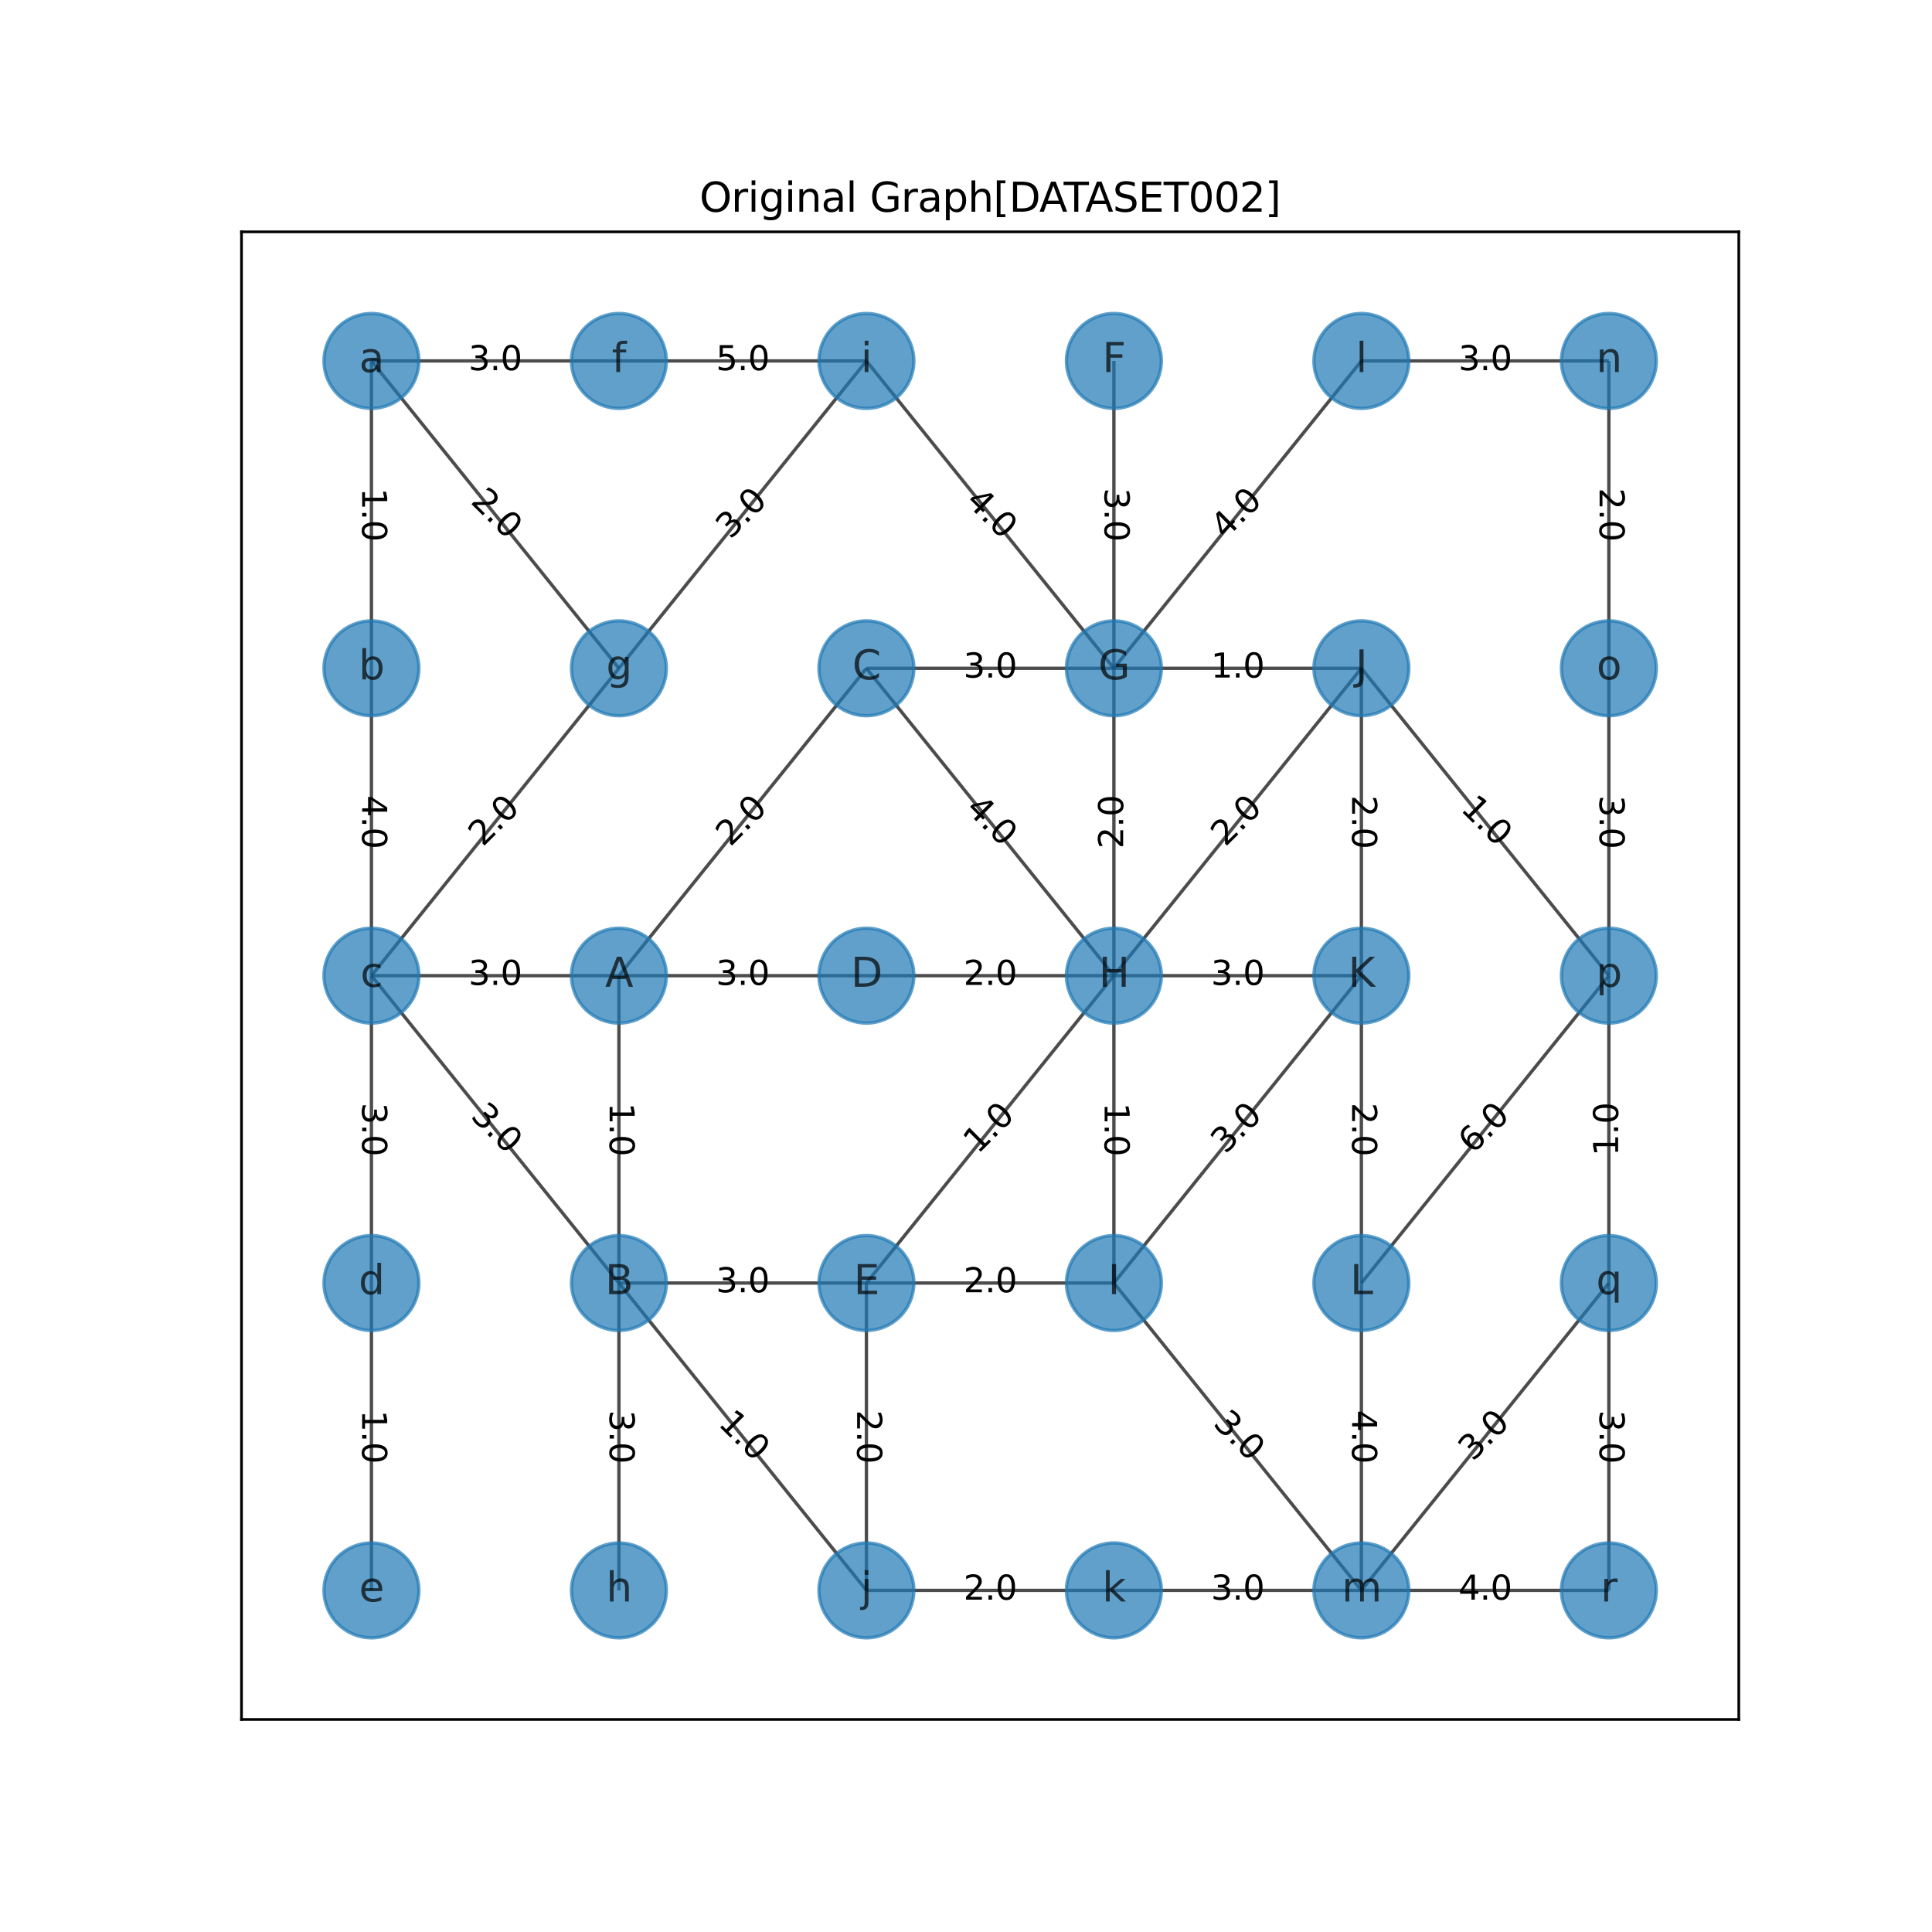 <?xml version="1.0" encoding="utf-8" standalone="no"?>
<!DOCTYPE svg PUBLIC "-//W3C//DTD SVG 1.1//EN"
  "http://www.w3.org/Graphics/SVG/1.1/DTD/svg11.dtd">
<svg xmlns:xlink="http://www.w3.org/1999/xlink" width="576pt" height="576pt" viewBox="0 0 576 576" xmlns="http://www.w3.org/2000/svg" version="1.1">
 <defs>
  <style type="text/css">*{stroke-linejoin: round; stroke-linecap: butt}</style>
 </defs>
 <g id="figure_1">
  <g id="patch_1">
   <path d="M 0 576 
L 576 576 
L 576 0 
L 0 0 
z
" style="fill: #ffffff"/>
  </g>
  <g id="axes_1">
   <g id="patch_2">
    <path d="M 72 512.64 
L 518.4 512.64 
L 518.4 69.12 
L 72 69.12 
z
" style="fill: #ffffff"/>
   </g>
   <g id="text_1">
    <g id="patch_3">
     <path d="M 176.683 328.747 
L 176.683 344.65 
Q 176.683 347.65 179.683 347.65 
L 189.361 347.65 
Q 192.361 347.65 192.361 344.65 
L 192.361 328.747 
Q 192.361 325.747 189.361 325.747 
L 179.683 325.747 
Q 176.683 325.747 176.683 328.747 
z
" clip-path="url(#p9c5f09e712)" style="fill: #ffffff; stroke: #ffffff; stroke-linejoin: miter"/>
    </g>
    <g clip-path="url(#p9c5f09e712)">
     <!-- 1.0 -->
     <g transform="translate(181.763 328.747) rotate(-270) scale(0.1 -0.1)">
      <defs>
       <path id="DejaVuSans-31" d="M 794 531 
L 1825 531 
L 1825 4091 
L 703 3866 
L 703 4441 
L 1819 4666 
L 2450 4666 
L 2450 531 
L 3481 531 
L 3481 0 
L 794 0 
L 794 531 
z
" transform="scale(0.016)"/>
       <path id="DejaVuSans-2e" d="M 684 794 
L 1344 794 
L 1344 0 
L 684 0 
L 684 794 
z
" transform="scale(0.016)"/>
       <path id="DejaVuSans-30" d="M 2034 4250 
Q 1547 4250 1301 3770 
Q 1056 3291 1056 2328 
Q 1056 1369 1301 889 
Q 1547 409 2034 409 
Q 2525 409 2770 889 
Q 3016 1369 3016 2328 
Q 3016 3291 2770 3770 
Q 2525 4250 2034 4250 
z
M 2034 4750 
Q 2819 4750 3233 4129 
Q 3647 3509 3647 2328 
Q 3647 1150 3233 529 
Q 2819 -91 2034 -91 
Q 1250 -91 836 529 
Q 422 1150 422 2328 
Q 422 3509 836 4129 
Q 1250 4750 2034 4750 
z
" transform="scale(0.016)"/>
      </defs>
      <use xlink:href="#DejaVuSans-31"/>
      <use xlink:href="#DejaVuSans-2e" x="63.623"/>
      <use xlink:href="#DejaVuSans-30" x="95.41"/>
     </g>
    </g>
   </g>
   <g id="text_2">
    <g id="patch_4">
     <path d="M 213.463 298.719 
L 229.366 298.719 
Q 232.366 298.719 232.366 295.719 
L 232.366 286.041 
Q 232.366 283.041 229.366 283.041 
L 213.463 283.041 
Q 210.463 283.041 210.463 286.041 
L 210.463 295.719 
Q 210.463 298.719 213.463 298.719 
z
" clip-path="url(#p9c5f09e712)" style="fill: #ffffff; stroke: #ffffff; stroke-linejoin: miter"/>
    </g>
    <g clip-path="url(#p9c5f09e712)">
     <!-- 3.0 -->
     <g transform="translate(213.463 293.639) scale(0.1 -0.1)">
      <defs>
       <path id="DejaVuSans-33" d="M 2597 2516 
Q 3050 2419 3304 2112 
Q 3559 1806 3559 1356 
Q 3559 666 3084 287 
Q 2609 -91 1734 -91 
Q 1441 -91 1130 -33 
Q 819 25 488 141 
L 488 750 
Q 750 597 1062 519 
Q 1375 441 1716 441 
Q 2309 441 2620 675 
Q 2931 909 2931 1356 
Q 2931 1769 2642 2001 
Q 2353 2234 1838 2234 
L 1294 2234 
L 1294 2753 
L 1863 2753 
Q 2328 2753 2575 2939 
Q 2822 3125 2822 3475 
Q 2822 3834 2567 4026 
Q 2313 4219 1838 4219 
Q 1578 4219 1281 4162 
Q 984 4106 628 3988 
L 628 4550 
Q 988 4650 1302 4700 
Q 1616 4750 1894 4750 
Q 2613 4750 3031 4423 
Q 3450 4097 3450 3541 
Q 3450 3153 3228 2886 
Q 3006 2619 2597 2516 
z
" transform="scale(0.016)"/>
      </defs>
      <use xlink:href="#DejaVuSans-33"/>
      <use xlink:href="#DejaVuSans-2e" x="63.623"/>
      <use xlink:href="#DejaVuSans-30" x="95.41"/>
     </g>
    </g>
   </g>
   <g id="text_3">
    <g id="patch_5">
     <path d="M 221.299 256.227 
L 232.581 245.018 
Q 234.709 242.904 232.594 240.776 
L 225.773 233.91 
Q 223.659 231.782 221.531 233.896 
L 210.249 245.105 
Q 208.121 247.22 210.235 249.348 
L 217.057 256.213 
Q 219.171 258.342 221.299 256.227 
z
" clip-path="url(#p9c5f09e712)" style="fill: #ffffff; stroke: #ffffff; stroke-linejoin: miter"/>
    </g>
    <g clip-path="url(#p9c5f09e712)">
     <!-- 2.0 -->
     <g transform="translate(217.719 252.624) rotate(-44.815) scale(0.1 -0.1)">
      <defs>
       <path id="DejaVuSans-32" d="M 1228 531 
L 3431 531 
L 3431 0 
L 469 0 
L 469 531 
Q 828 903 1448 1529 
Q 2069 2156 2228 2338 
Q 2531 2678 2651 2914 
Q 2772 3150 2772 3378 
Q 2772 3750 2511 3984 
Q 2250 4219 1831 4219 
Q 1534 4219 1204 4116 
Q 875 4013 500 3803 
L 500 4441 
Q 881 4594 1212 4672 
Q 1544 4750 1819 4750 
Q 2544 4750 2975 4387 
Q 3406 4025 3406 3419 
Q 3406 3131 3298 2873 
Q 3191 2616 2906 2266 
Q 2828 2175 2409 1742 
Q 1991 1309 1228 531 
z
" transform="scale(0.016)"/>
      </defs>
      <use xlink:href="#DejaVuSans-32"/>
      <use xlink:href="#DejaVuSans-2e" x="63.623"/>
      <use xlink:href="#DejaVuSans-30" x="95.41"/>
     </g>
    </g>
   </g>
   <g id="text_4">
    <g id="patch_6">
     <path d="M 139.678 298.719 
L 155.581 298.719 
Q 158.581 298.719 158.581 295.719 
L 158.581 286.041 
Q 158.581 283.041 155.581 283.041 
L 139.678 283.041 
Q 136.678 283.041 136.678 286.041 
L 136.678 295.719 
Q 136.678 298.719 139.678 298.719 
z
" clip-path="url(#p9c5f09e712)" style="fill: #ffffff; stroke: #ffffff; stroke-linejoin: miter"/>
    </g>
    <g clip-path="url(#p9c5f09e712)">
     <!-- 3.0 -->
     <g transform="translate(139.678 293.639) scale(0.1 -0.1)">
      <use xlink:href="#DejaVuSans-33"/>
      <use xlink:href="#DejaVuSans-2e" x="63.623"/>
      <use xlink:href="#DejaVuSans-30" x="95.41"/>
     </g>
    </g>
   </g>
   <g id="text_5">
    <g id="patch_7">
     <path d="M 213.463 390.355 
L 229.366 390.355 
Q 232.366 390.355 232.366 387.355 
L 232.366 377.677 
Q 232.366 374.677 229.366 374.677 
L 213.463 374.677 
Q 210.463 374.677 210.463 377.677 
L 210.463 387.355 
Q 210.463 390.355 213.463 390.355 
z
" clip-path="url(#p9c5f09e712)" style="fill: #ffffff; stroke: #ffffff; stroke-linejoin: miter"/>
    </g>
    <g clip-path="url(#p9c5f09e712)">
     <!-- 3.0 -->
     <g transform="translate(213.463 385.276) scale(0.1 -0.1)">
      <use xlink:href="#DejaVuSans-33"/>
      <use xlink:href="#DejaVuSans-2e" x="63.623"/>
      <use xlink:href="#DejaVuSans-30" x="95.41"/>
     </g>
    </g>
   </g>
   <g id="text_6">
    <g id="patch_8">
     <path d="M 136.464 336.655 
L 147.745 347.864 
Q 149.874 349.978 151.988 347.85 
L 158.809 340.984 
Q 160.924 338.856 158.796 336.742 
L 147.514 325.533 
Q 145.386 323.418 143.271 325.547 
L 136.45 332.412 
Q 134.336 334.54 136.464 336.655 
z
" clip-path="url(#p9c5f09e712)" style="fill: #ffffff; stroke: #ffffff; stroke-linejoin: miter"/>
    </g>
    <g clip-path="url(#p9c5f09e712)">
     <!-- 3.0 -->
     <g transform="translate(140.044 333.051) rotate(-315.185) scale(0.1 -0.1)">
      <use xlink:href="#DejaVuSans-33"/>
      <use xlink:href="#DejaVuSans-2e" x="63.623"/>
      <use xlink:href="#DejaVuSans-30" x="95.41"/>
     </g>
    </g>
   </g>
   <g id="text_7">
    <g id="patch_9">
     <path d="M 176.683 420.383 
L 176.683 436.286 
Q 176.683 439.286 179.683 439.286 
L 189.361 439.286 
Q 192.361 439.286 192.361 436.286 
L 192.361 420.383 
Q 192.361 417.383 189.361 417.383 
L 179.683 417.383 
Q 176.683 417.383 176.683 420.383 
z
" clip-path="url(#p9c5f09e712)" style="fill: #ffffff; stroke: #ffffff; stroke-linejoin: miter"/>
    </g>
    <g clip-path="url(#p9c5f09e712)">
     <!-- 3.0 -->
     <g transform="translate(181.763 420.383) rotate(-270) scale(0.1 -0.1)">
      <use xlink:href="#DejaVuSans-33"/>
      <use xlink:href="#DejaVuSans-2e" x="63.623"/>
      <use xlink:href="#DejaVuSans-30" x="95.41"/>
     </g>
    </g>
   </g>
   <g id="text_8">
    <g id="patch_10">
     <path d="M 210.249 428.291 
L 221.531 439.5 
Q 223.659 441.614 225.773 439.486 
L 232.594 432.621 
Q 234.709 430.492 232.581 428.378 
L 221.299 417.169 
Q 219.171 415.055 217.057 417.183 
L 210.235 424.049 
Q 208.121 426.177 210.249 428.291 
z
" clip-path="url(#p9c5f09e712)" style="fill: #ffffff; stroke: #ffffff; stroke-linejoin: miter"/>
    </g>
    <g clip-path="url(#p9c5f09e712)">
     <!-- 1.0 -->
     <g transform="translate(213.829 424.688) rotate(-315.185) scale(0.1 -0.1)">
      <use xlink:href="#DejaVuSans-31"/>
      <use xlink:href="#DejaVuSans-2e" x="63.623"/>
      <use xlink:href="#DejaVuSans-30" x="95.41"/>
     </g>
    </g>
   </g>
   <g id="text_9">
    <g id="patch_11">
     <path d="M 287.248 298.719 
L 303.152 298.719 
Q 306.152 298.719 306.152 295.719 
L 306.152 286.041 
Q 306.152 283.041 303.152 283.041 
L 287.248 283.041 
Q 284.248 283.041 284.248 286.041 
L 284.248 295.719 
Q 284.248 298.719 287.248 298.719 
z
" clip-path="url(#p9c5f09e712)" style="fill: #ffffff; stroke: #ffffff; stroke-linejoin: miter"/>
    </g>
    <g clip-path="url(#p9c5f09e712)">
     <!-- 2.0 -->
     <g transform="translate(287.248 293.639) scale(0.1 -0.1)">
      <use xlink:href="#DejaVuSans-32"/>
      <use xlink:href="#DejaVuSans-2e" x="63.623"/>
      <use xlink:href="#DejaVuSans-30" x="95.41"/>
     </g>
    </g>
   </g>
   <g id="text_10">
    <g id="patch_12">
     <path d="M 295.084 347.864 
L 306.366 336.655 
Q 308.494 334.54 306.38 332.412 
L 299.558 325.547 
Q 297.444 323.418 295.316 325.533 
L 284.034 336.742 
Q 281.906 338.856 284.02 340.984 
L 290.842 347.85 
Q 292.956 349.978 295.084 347.864 
z
" clip-path="url(#p9c5f09e712)" style="fill: #ffffff; stroke: #ffffff; stroke-linejoin: miter"/>
    </g>
    <g clip-path="url(#p9c5f09e712)">
     <!-- 1.0 -->
     <g transform="translate(291.504 344.26) rotate(-44.815) scale(0.1 -0.1)">
      <use xlink:href="#DejaVuSans-31"/>
      <use xlink:href="#DejaVuSans-2e" x="63.623"/>
      <use xlink:href="#DejaVuSans-30" x="95.41"/>
     </g>
    </g>
   </g>
   <g id="text_11">
    <g id="patch_13">
     <path d="M 287.248 390.355 
L 303.152 390.355 
Q 306.152 390.355 306.152 387.355 
L 306.152 377.677 
Q 306.152 374.677 303.152 374.677 
L 287.248 374.677 
Q 284.248 374.677 284.248 377.677 
L 284.248 387.355 
Q 284.248 390.355 287.248 390.355 
z
" clip-path="url(#p9c5f09e712)" style="fill: #ffffff; stroke: #ffffff; stroke-linejoin: miter"/>
    </g>
    <g clip-path="url(#p9c5f09e712)">
     <!-- 2.0 -->
     <g transform="translate(287.248 385.276) scale(0.1 -0.1)">
      <use xlink:href="#DejaVuSans-32"/>
      <use xlink:href="#DejaVuSans-2e" x="63.623"/>
      <use xlink:href="#DejaVuSans-30" x="95.41"/>
     </g>
    </g>
   </g>
   <g id="text_12">
    <g id="patch_14">
     <path d="M 250.468 420.383 
L 250.468 436.286 
Q 250.468 439.286 253.468 439.286 
L 263.147 439.286 
Q 266.147 439.286 266.147 436.286 
L 266.147 420.383 
Q 266.147 417.383 263.147 417.383 
L 253.468 417.383 
Q 250.468 417.383 250.468 420.383 
z
" clip-path="url(#p9c5f09e712)" style="fill: #ffffff; stroke: #ffffff; stroke-linejoin: miter"/>
    </g>
    <g clip-path="url(#p9c5f09e712)">
     <!-- 2.0 -->
     <g transform="translate(255.548 420.383) rotate(-270) scale(0.1 -0.1)">
      <use xlink:href="#DejaVuSans-32"/>
      <use xlink:href="#DejaVuSans-2e" x="63.623"/>
      <use xlink:href="#DejaVuSans-30" x="95.41"/>
     </g>
    </g>
   </g>
   <g id="text_13">
    <g id="patch_15">
     <path d="M 284.034 245.018 
L 295.316 256.227 
Q 297.444 258.342 299.558 256.213 
L 306.38 249.348 
Q 308.494 247.22 306.366 245.105 
L 295.084 233.896 
Q 292.956 231.782 290.842 233.91 
L 284.02 240.776 
Q 281.906 242.904 284.034 245.018 
z
" clip-path="url(#p9c5f09e712)" style="fill: #ffffff; stroke: #ffffff; stroke-linejoin: miter"/>
    </g>
    <g clip-path="url(#p9c5f09e712)">
     <!-- 4.0 -->
     <g transform="translate(287.614 241.415) rotate(-315.185) scale(0.1 -0.1)">
      <defs>
       <path id="DejaVuSans-34" d="M 2419 4116 
L 825 1625 
L 2419 1625 
L 2419 4116 
z
M 2253 4666 
L 3047 4666 
L 3047 1625 
L 3713 1625 
L 3713 1100 
L 3047 1100 
L 3047 0 
L 2419 0 
L 2419 1100 
L 313 1100 
L 313 1709 
L 2253 4666 
z
" transform="scale(0.016)"/>
      </defs>
      <use xlink:href="#DejaVuSans-34"/>
      <use xlink:href="#DejaVuSans-2e" x="63.623"/>
      <use xlink:href="#DejaVuSans-30" x="95.41"/>
     </g>
    </g>
   </g>
   <g id="text_14">
    <g id="patch_16">
     <path d="M 287.248 207.083 
L 303.152 207.083 
Q 306.152 207.083 306.152 204.083 
L 306.152 194.405 
Q 306.152 191.405 303.152 191.405 
L 287.248 191.405 
Q 284.248 191.405 284.248 194.405 
L 284.248 204.083 
Q 284.248 207.083 287.248 207.083 
z
" clip-path="url(#p9c5f09e712)" style="fill: #ffffff; stroke: #ffffff; stroke-linejoin: miter"/>
    </g>
    <g clip-path="url(#p9c5f09e712)">
     <!-- 3.0 -->
     <g transform="translate(287.248 202.003) scale(0.1 -0.1)">
      <use xlink:href="#DejaVuSans-33"/>
      <use xlink:href="#DejaVuSans-2e" x="63.623"/>
      <use xlink:href="#DejaVuSans-30" x="95.41"/>
     </g>
    </g>
   </g>
   <g id="text_15">
    <g id="patch_17">
     <path d="M 339.932 253.013 
L 339.932 237.11 
Q 339.932 234.11 336.932 234.11 
L 327.253 234.11 
Q 324.253 234.11 324.253 237.11 
L 324.253 253.013 
Q 324.253 256.013 327.253 256.013 
L 336.932 256.013 
Q 339.932 256.013 339.932 253.013 
z
" clip-path="url(#p9c5f09e712)" style="fill: #ffffff; stroke: #ffffff; stroke-linejoin: miter"/>
    </g>
    <g clip-path="url(#p9c5f09e712)">
     <!-- 2.0 -->
     <g transform="translate(334.852 253.013) rotate(-90) scale(0.1 -0.1)">
      <use xlink:href="#DejaVuSans-32"/>
      <use xlink:href="#DejaVuSans-2e" x="63.623"/>
      <use xlink:href="#DejaVuSans-30" x="95.41"/>
     </g>
    </g>
   </g>
   <g id="text_16">
    <g id="patch_18">
     <path d="M 324.253 328.747 
L 324.253 344.65 
Q 324.253 347.65 327.253 347.65 
L 336.932 347.65 
Q 339.932 347.65 339.932 344.65 
L 339.932 328.747 
Q 339.932 325.747 336.932 325.747 
L 327.253 325.747 
Q 324.253 325.747 324.253 328.747 
z
" clip-path="url(#p9c5f09e712)" style="fill: #ffffff; stroke: #ffffff; stroke-linejoin: miter"/>
    </g>
    <g clip-path="url(#p9c5f09e712)">
     <!-- 1.0 -->
     <g transform="translate(329.333 328.747) rotate(-270) scale(0.1 -0.1)">
      <use xlink:href="#DejaVuSans-31"/>
      <use xlink:href="#DejaVuSans-2e" x="63.623"/>
      <use xlink:href="#DejaVuSans-30" x="95.41"/>
     </g>
    </g>
   </g>
   <g id="text_17">
    <g id="patch_19">
     <path d="M 368.869 256.227 
L 380.151 245.018 
Q 382.279 242.904 380.165 240.776 
L 373.343 233.91 
Q 371.229 231.782 369.101 233.896 
L 357.819 245.105 
Q 355.691 247.22 357.806 249.348 
L 364.627 256.213 
Q 366.741 258.342 368.869 256.227 
z
" clip-path="url(#p9c5f09e712)" style="fill: #ffffff; stroke: #ffffff; stroke-linejoin: miter"/>
    </g>
    <g clip-path="url(#p9c5f09e712)">
     <!-- 2.0 -->
     <g transform="translate(365.289 252.624) rotate(-44.815) scale(0.1 -0.1)">
      <use xlink:href="#DejaVuSans-32"/>
      <use xlink:href="#DejaVuSans-2e" x="63.623"/>
      <use xlink:href="#DejaVuSans-30" x="95.41"/>
     </g>
    </g>
   </g>
   <g id="text_18">
    <g id="patch_20">
     <path d="M 361.034 298.719 
L 376.937 298.719 
Q 379.937 298.719 379.937 295.719 
L 379.937 286.041 
Q 379.937 283.041 376.937 283.041 
L 361.034 283.041 
Q 358.034 283.041 358.034 286.041 
L 358.034 295.719 
Q 358.034 298.719 361.034 298.719 
z
" clip-path="url(#p9c5f09e712)" style="fill: #ffffff; stroke: #ffffff; stroke-linejoin: miter"/>
    </g>
    <g clip-path="url(#p9c5f09e712)">
     <!-- 3.0 -->
     <g transform="translate(361.034 293.639) scale(0.1 -0.1)">
      <use xlink:href="#DejaVuSans-33"/>
      <use xlink:href="#DejaVuSans-2e" x="63.623"/>
      <use xlink:href="#DejaVuSans-30" x="95.41"/>
     </g>
    </g>
   </g>
   <g id="text_19">
    <g id="patch_21">
     <path d="M 368.869 347.864 
L 380.151 336.655 
Q 382.279 334.54 380.165 332.412 
L 373.343 325.547 
Q 371.229 323.418 369.101 325.533 
L 357.819 336.742 
Q 355.691 338.856 357.806 340.984 
L 364.627 347.85 
Q 366.741 349.978 368.869 347.864 
z
" clip-path="url(#p9c5f09e712)" style="fill: #ffffff; stroke: #ffffff; stroke-linejoin: miter"/>
    </g>
    <g clip-path="url(#p9c5f09e712)">
     <!-- 3.0 -->
     <g transform="translate(365.289 344.26) rotate(-44.815) scale(0.1 -0.1)">
      <use xlink:href="#DejaVuSans-33"/>
      <use xlink:href="#DejaVuSans-2e" x="63.623"/>
      <use xlink:href="#DejaVuSans-30" x="95.41"/>
     </g>
    </g>
   </g>
   <g id="text_20">
    <g id="patch_22">
     <path d="M 357.819 428.291 
L 369.101 439.5 
Q 371.229 441.614 373.343 439.486 
L 380.165 432.621 
Q 382.279 430.492 380.151 428.378 
L 368.869 417.169 
Q 366.741 415.055 364.627 417.183 
L 357.806 424.049 
Q 355.691 426.177 357.819 428.291 
z
" clip-path="url(#p9c5f09e712)" style="fill: #ffffff; stroke: #ffffff; stroke-linejoin: miter"/>
    </g>
    <g clip-path="url(#p9c5f09e712)">
     <!-- 3.0 -->
     <g transform="translate(361.4 424.688) rotate(-315.185) scale(0.1 -0.1)">
      <use xlink:href="#DejaVuSans-33"/>
      <use xlink:href="#DejaVuSans-2e" x="63.623"/>
      <use xlink:href="#DejaVuSans-30" x="95.41"/>
     </g>
    </g>
   </g>
   <g id="text_21">
    <g id="patch_23">
     <path d="M 324.253 145.474 
L 324.253 161.377 
Q 324.253 164.377 327.253 164.377 
L 336.932 164.377 
Q 339.932 164.377 339.932 161.377 
L 339.932 145.474 
Q 339.932 142.474 336.932 142.474 
L 327.253 142.474 
Q 324.253 142.474 324.253 145.474 
z
" clip-path="url(#p9c5f09e712)" style="fill: #ffffff; stroke: #ffffff; stroke-linejoin: miter"/>
    </g>
    <g clip-path="url(#p9c5f09e712)">
     <!-- 3.0 -->
     <g transform="translate(329.333 145.474) rotate(-270) scale(0.1 -0.1)">
      <use xlink:href="#DejaVuSans-33"/>
      <use xlink:href="#DejaVuSans-2e" x="63.623"/>
      <use xlink:href="#DejaVuSans-30" x="95.41"/>
     </g>
    </g>
   </g>
   <g id="text_22">
    <g id="patch_24">
     <path d="M 361.034 207.083 
L 376.937 207.083 
Q 379.937 207.083 379.937 204.083 
L 379.937 194.405 
Q 379.937 191.405 376.937 191.405 
L 361.034 191.405 
Q 358.034 191.405 358.034 194.405 
L 358.034 204.083 
Q 358.034 207.083 361.034 207.083 
z
" clip-path="url(#p9c5f09e712)" style="fill: #ffffff; stroke: #ffffff; stroke-linejoin: miter"/>
    </g>
    <g clip-path="url(#p9c5f09e712)">
     <!-- 1.0 -->
     <g transform="translate(361.034 202.003) scale(0.1 -0.1)">
      <use xlink:href="#DejaVuSans-31"/>
      <use xlink:href="#DejaVuSans-2e" x="63.623"/>
      <use xlink:href="#DejaVuSans-30" x="95.41"/>
     </g>
    </g>
   </g>
   <g id="text_23">
    <g id="patch_25">
     <path d="M 284.034 153.382 
L 295.316 164.591 
Q 297.444 166.705 299.558 164.577 
L 306.38 157.711 
Q 308.494 155.583 306.366 153.469 
L 295.084 142.26 
Q 292.956 140.146 290.842 142.274 
L 284.02 149.139 
Q 281.906 151.268 284.034 153.382 
z
" clip-path="url(#p9c5f09e712)" style="fill: #ffffff; stroke: #ffffff; stroke-linejoin: miter"/>
    </g>
    <g clip-path="url(#p9c5f09e712)">
     <!-- 4.0 -->
     <g transform="translate(287.614 149.779) rotate(-315.185) scale(0.1 -0.1)">
      <use xlink:href="#DejaVuSans-34"/>
      <use xlink:href="#DejaVuSans-2e" x="63.623"/>
      <use xlink:href="#DejaVuSans-30" x="95.41"/>
     </g>
    </g>
   </g>
   <g id="text_24">
    <g id="patch_26">
     <path d="M 368.869 164.591 
L 380.151 153.382 
Q 382.279 151.268 380.165 149.139 
L 373.343 142.274 
Q 371.229 140.146 369.101 142.26 
L 357.819 153.469 
Q 355.691 155.583 357.806 157.711 
L 364.627 164.577 
Q 366.741 166.705 368.869 164.591 
z
" clip-path="url(#p9c5f09e712)" style="fill: #ffffff; stroke: #ffffff; stroke-linejoin: miter"/>
    </g>
    <g clip-path="url(#p9c5f09e712)">
     <!-- 4.0 -->
     <g transform="translate(365.289 160.987) rotate(-44.815) scale(0.1 -0.1)">
      <use xlink:href="#DejaVuSans-34"/>
      <use xlink:href="#DejaVuSans-2e" x="63.623"/>
      <use xlink:href="#DejaVuSans-30" x="95.41"/>
     </g>
    </g>
   </g>
   <g id="text_25">
    <g id="patch_27">
     <path d="M 398.039 237.11 
L 398.039 253.013 
Q 398.039 256.013 401.039 256.013 
L 410.717 256.013 
Q 413.717 256.013 413.717 253.013 
L 413.717 237.11 
Q 413.717 234.11 410.717 234.11 
L 401.039 234.11 
Q 398.039 234.11 398.039 237.11 
z
" clip-path="url(#p9c5f09e712)" style="fill: #ffffff; stroke: #ffffff; stroke-linejoin: miter"/>
    </g>
    <g clip-path="url(#p9c5f09e712)">
     <!-- 2.0 -->
     <g transform="translate(403.118 237.11) rotate(-270) scale(0.1 -0.1)">
      <use xlink:href="#DejaVuSans-32"/>
      <use xlink:href="#DejaVuSans-2e" x="63.623"/>
      <use xlink:href="#DejaVuSans-30" x="95.41"/>
     </g>
    </g>
   </g>
   <g id="text_26">
    <g id="patch_28">
     <path d="M 431.604 245.018 
L 442.886 256.227 
Q 445.014 258.342 447.129 256.213 
L 453.95 249.348 
Q 456.064 247.22 453.936 245.105 
L 442.655 233.896 
Q 440.526 231.782 438.412 233.91 
L 431.591 240.776 
Q 429.476 242.904 431.604 245.018 
z
" clip-path="url(#p9c5f09e712)" style="fill: #ffffff; stroke: #ffffff; stroke-linejoin: miter"/>
    </g>
    <g clip-path="url(#p9c5f09e712)">
     <!-- 1.0 -->
     <g transform="translate(435.185 241.415) rotate(-315.185) scale(0.1 -0.1)">
      <use xlink:href="#DejaVuSans-31"/>
      <use xlink:href="#DejaVuSans-2e" x="63.623"/>
      <use xlink:href="#DejaVuSans-30" x="95.41"/>
     </g>
    </g>
   </g>
   <g id="text_27">
    <g id="patch_29">
     <path d="M 398.039 328.747 
L 398.039 344.65 
Q 398.039 347.65 401.039 347.65 
L 410.717 347.65 
Q 413.717 347.65 413.717 344.65 
L 413.717 328.747 
Q 413.717 325.747 410.717 325.747 
L 401.039 325.747 
Q 398.039 325.747 398.039 328.747 
z
" clip-path="url(#p9c5f09e712)" style="fill: #ffffff; stroke: #ffffff; stroke-linejoin: miter"/>
    </g>
    <g clip-path="url(#p9c5f09e712)">
     <!-- 2.0 -->
     <g transform="translate(403.118 328.747) rotate(-270) scale(0.1 -0.1)">
      <use xlink:href="#DejaVuSans-32"/>
      <use xlink:href="#DejaVuSans-2e" x="63.623"/>
      <use xlink:href="#DejaVuSans-30" x="95.41"/>
     </g>
    </g>
   </g>
   <g id="text_28">
    <g id="patch_30">
     <path d="M 398.039 420.383 
L 398.039 436.286 
Q 398.039 439.286 401.039 439.286 
L 410.717 439.286 
Q 413.717 439.286 413.717 436.286 
L 413.717 420.383 
Q 413.717 417.383 410.717 417.383 
L 401.039 417.383 
Q 398.039 417.383 398.039 420.383 
z
" clip-path="url(#p9c5f09e712)" style="fill: #ffffff; stroke: #ffffff; stroke-linejoin: miter"/>
    </g>
    <g clip-path="url(#p9c5f09e712)">
     <!-- 4.0 -->
     <g transform="translate(403.118 420.383) rotate(-270) scale(0.1 -0.1)">
      <use xlink:href="#DejaVuSans-34"/>
      <use xlink:href="#DejaVuSans-2e" x="63.623"/>
      <use xlink:href="#DejaVuSans-30" x="95.41"/>
     </g>
    </g>
   </g>
   <g id="text_29">
    <g id="patch_31">
     <path d="M 442.655 347.864 
L 453.936 336.655 
Q 456.064 334.54 453.95 332.412 
L 447.129 325.547 
Q 445.014 323.418 442.886 325.533 
L 431.604 336.742 
Q 429.476 338.856 431.591 340.984 
L 438.412 347.85 
Q 440.526 349.978 442.655 347.864 
z
" clip-path="url(#p9c5f09e712)" style="fill: #ffffff; stroke: #ffffff; stroke-linejoin: miter"/>
    </g>
    <g clip-path="url(#p9c5f09e712)">
     <!-- 6.0 -->
     <g transform="translate(439.074 344.26) rotate(-44.815) scale(0.1 -0.1)">
      <defs>
       <path id="DejaVuSans-36" d="M 2113 2584 
Q 1688 2584 1439 2293 
Q 1191 2003 1191 1497 
Q 1191 994 1439 701 
Q 1688 409 2113 409 
Q 2538 409 2786 701 
Q 3034 994 3034 1497 
Q 3034 2003 2786 2293 
Q 2538 2584 2113 2584 
z
M 3366 4563 
L 3366 3988 
Q 3128 4100 2886 4159 
Q 2644 4219 2406 4219 
Q 1781 4219 1451 3797 
Q 1122 3375 1075 2522 
Q 1259 2794 1537 2939 
Q 1816 3084 2150 3084 
Q 2853 3084 3261 2657 
Q 3669 2231 3669 1497 
Q 3669 778 3244 343 
Q 2819 -91 2113 -91 
Q 1303 -91 875 529 
Q 447 1150 447 2328 
Q 447 3434 972 4092 
Q 1497 4750 2381 4750 
Q 2619 4750 2861 4703 
Q 3103 4656 3366 4563 
z
" transform="scale(0.016)"/>
      </defs>
      <use xlink:href="#DejaVuSans-36"/>
      <use xlink:href="#DejaVuSans-2e" x="63.623"/>
      <use xlink:href="#DejaVuSans-30" x="95.41"/>
     </g>
    </g>
   </g>
   <g id="text_30">
    <g id="patch_32">
     <path d="M 102.898 145.474 
L 102.898 161.377 
Q 102.898 164.377 105.898 164.377 
L 115.576 164.377 
Q 118.576 164.377 118.576 161.377 
L 118.576 145.474 
Q 118.576 142.474 115.576 142.474 
L 105.898 142.474 
Q 102.898 142.474 102.898 145.474 
z
" clip-path="url(#p9c5f09e712)" style="fill: #ffffff; stroke: #ffffff; stroke-linejoin: miter"/>
    </g>
    <g clip-path="url(#p9c5f09e712)">
     <!-- 1.0 -->
     <g transform="translate(107.978 145.474) rotate(-270) scale(0.1 -0.1)">
      <use xlink:href="#DejaVuSans-31"/>
      <use xlink:href="#DejaVuSans-2e" x="63.623"/>
      <use xlink:href="#DejaVuSans-30" x="95.41"/>
     </g>
    </g>
   </g>
   <g id="text_31">
    <g id="patch_33">
     <path d="M 136.464 153.382 
L 147.745 164.591 
Q 149.874 166.705 151.988 164.577 
L 158.809 157.711 
Q 160.924 155.583 158.796 153.469 
L 147.514 142.26 
Q 145.386 140.146 143.271 142.274 
L 136.45 149.139 
Q 134.336 151.268 136.464 153.382 
z
" clip-path="url(#p9c5f09e712)" style="fill: #ffffff; stroke: #ffffff; stroke-linejoin: miter"/>
    </g>
    <g clip-path="url(#p9c5f09e712)">
     <!-- 2.0 -->
     <g transform="translate(140.044 149.779) rotate(-315.185) scale(0.1 -0.1)">
      <use xlink:href="#DejaVuSans-32"/>
      <use xlink:href="#DejaVuSans-2e" x="63.623"/>
      <use xlink:href="#DejaVuSans-30" x="95.41"/>
     </g>
    </g>
   </g>
   <g id="text_32">
    <g id="patch_34">
     <path d="M 139.678 115.446 
L 155.581 115.446 
Q 158.581 115.446 158.581 112.446 
L 158.581 102.768 
Q 158.581 99.768 155.581 99.768 
L 139.678 99.768 
Q 136.678 99.768 136.678 102.768 
L 136.678 112.446 
Q 136.678 115.446 139.678 115.446 
z
" clip-path="url(#p9c5f09e712)" style="fill: #ffffff; stroke: #ffffff; stroke-linejoin: miter"/>
    </g>
    <g clip-path="url(#p9c5f09e712)">
     <!-- 3.0 -->
     <g transform="translate(139.678 110.367) scale(0.1 -0.1)">
      <use xlink:href="#DejaVuSans-33"/>
      <use xlink:href="#DejaVuSans-2e" x="63.623"/>
      <use xlink:href="#DejaVuSans-30" x="95.41"/>
     </g>
    </g>
   </g>
   <g id="text_33">
    <g id="patch_35">
     <path d="M 102.898 237.11 
L 102.898 253.013 
Q 102.898 256.013 105.898 256.013 
L 115.576 256.013 
Q 118.576 256.013 118.576 253.013 
L 118.576 237.11 
Q 118.576 234.11 115.576 234.11 
L 105.898 234.11 
Q 102.898 234.11 102.898 237.11 
z
" clip-path="url(#p9c5f09e712)" style="fill: #ffffff; stroke: #ffffff; stroke-linejoin: miter"/>
    </g>
    <g clip-path="url(#p9c5f09e712)">
     <!-- 4.0 -->
     <g transform="translate(107.978 237.11) rotate(-270) scale(0.1 -0.1)">
      <use xlink:href="#DejaVuSans-34"/>
      <use xlink:href="#DejaVuSans-2e" x="63.623"/>
      <use xlink:href="#DejaVuSans-30" x="95.41"/>
     </g>
    </g>
   </g>
   <g id="text_34">
    <g id="patch_36">
     <path d="M 147.514 256.227 
L 158.796 245.018 
Q 160.924 242.904 158.809 240.776 
L 151.988 233.91 
Q 149.874 231.782 147.745 233.896 
L 136.464 245.105 
Q 134.336 247.22 136.45 249.348 
L 143.271 256.213 
Q 145.386 258.342 147.514 256.227 
z
" clip-path="url(#p9c5f09e712)" style="fill: #ffffff; stroke: #ffffff; stroke-linejoin: miter"/>
    </g>
    <g clip-path="url(#p9c5f09e712)">
     <!-- 2.0 -->
     <g transform="translate(143.934 252.624) rotate(-44.815) scale(0.1 -0.1)">
      <use xlink:href="#DejaVuSans-32"/>
      <use xlink:href="#DejaVuSans-2e" x="63.623"/>
      <use xlink:href="#DejaVuSans-30" x="95.41"/>
     </g>
    </g>
   </g>
   <g id="text_35">
    <g id="patch_37">
     <path d="M 221.299 164.591 
L 232.581 153.382 
Q 234.709 151.268 232.594 149.139 
L 225.773 142.274 
Q 223.659 140.146 221.531 142.26 
L 210.249 153.469 
Q 208.121 155.583 210.235 157.711 
L 217.057 164.577 
Q 219.171 166.705 221.299 164.591 
z
" clip-path="url(#p9c5f09e712)" style="fill: #ffffff; stroke: #ffffff; stroke-linejoin: miter"/>
    </g>
    <g clip-path="url(#p9c5f09e712)">
     <!-- 3.0 -->
     <g transform="translate(217.719 160.987) rotate(-44.815) scale(0.1 -0.1)">
      <use xlink:href="#DejaVuSans-33"/>
      <use xlink:href="#DejaVuSans-2e" x="63.623"/>
      <use xlink:href="#DejaVuSans-30" x="95.41"/>
     </g>
    </g>
   </g>
   <g id="text_36">
    <g id="patch_38">
     <path d="M 213.463 115.446 
L 229.366 115.446 
Q 232.366 115.446 232.366 112.446 
L 232.366 102.768 
Q 232.366 99.768 229.366 99.768 
L 213.463 99.768 
Q 210.463 99.768 210.463 102.768 
L 210.463 112.446 
Q 210.463 115.446 213.463 115.446 
z
" clip-path="url(#p9c5f09e712)" style="fill: #ffffff; stroke: #ffffff; stroke-linejoin: miter"/>
    </g>
    <g clip-path="url(#p9c5f09e712)">
     <!-- 5.0 -->
     <g transform="translate(213.463 110.367) scale(0.1 -0.1)">
      <defs>
       <path id="DejaVuSans-35" d="M 691 4666 
L 3169 4666 
L 3169 4134 
L 1269 4134 
L 1269 2991 
Q 1406 3038 1543 3061 
Q 1681 3084 1819 3084 
Q 2600 3084 3056 2656 
Q 3513 2228 3513 1497 
Q 3513 744 3044 326 
Q 2575 -91 1722 -91 
Q 1428 -91 1123 -41 
Q 819 9 494 109 
L 494 744 
Q 775 591 1075 516 
Q 1375 441 1709 441 
Q 2250 441 2565 725 
Q 2881 1009 2881 1497 
Q 2881 1984 2565 2268 
Q 2250 2553 1709 2553 
Q 1456 2553 1204 2497 
Q 953 2441 691 2322 
L 691 4666 
z
" transform="scale(0.016)"/>
      </defs>
      <use xlink:href="#DejaVuSans-35"/>
      <use xlink:href="#DejaVuSans-2e" x="63.623"/>
      <use xlink:href="#DejaVuSans-30" x="95.41"/>
     </g>
    </g>
   </g>
   <g id="text_37">
    <g id="patch_39">
     <path d="M 102.898 328.747 
L 102.898 344.65 
Q 102.898 347.65 105.898 347.65 
L 115.576 347.65 
Q 118.576 347.65 118.576 344.65 
L 118.576 328.747 
Q 118.576 325.747 115.576 325.747 
L 105.898 325.747 
Q 102.898 325.747 102.898 328.747 
z
" clip-path="url(#p9c5f09e712)" style="fill: #ffffff; stroke: #ffffff; stroke-linejoin: miter"/>
    </g>
    <g clip-path="url(#p9c5f09e712)">
     <!-- 3.0 -->
     <g transform="translate(107.978 328.747) rotate(-270) scale(0.1 -0.1)">
      <use xlink:href="#DejaVuSans-33"/>
      <use xlink:href="#DejaVuSans-2e" x="63.623"/>
      <use xlink:href="#DejaVuSans-30" x="95.41"/>
     </g>
    </g>
   </g>
   <g id="text_38">
    <g id="patch_40">
     <path d="M 102.898 420.383 
L 102.898 436.286 
Q 102.898 439.286 105.898 439.286 
L 115.576 439.286 
Q 118.576 439.286 118.576 436.286 
L 118.576 420.383 
Q 118.576 417.383 115.576 417.383 
L 105.898 417.383 
Q 102.898 417.383 102.898 420.383 
z
" clip-path="url(#p9c5f09e712)" style="fill: #ffffff; stroke: #ffffff; stroke-linejoin: miter"/>
    </g>
    <g clip-path="url(#p9c5f09e712)">
     <!-- 1.0 -->
     <g transform="translate(107.978 420.383) rotate(-270) scale(0.1 -0.1)">
      <use xlink:href="#DejaVuSans-31"/>
      <use xlink:href="#DejaVuSans-2e" x="63.623"/>
      <use xlink:href="#DejaVuSans-30" x="95.41"/>
     </g>
    </g>
   </g>
   <g id="text_39">
    <g id="patch_41">
     <path d="M 287.248 481.992 
L 303.152 481.992 
Q 306.152 481.992 306.152 478.992 
L 306.152 469.314 
Q 306.152 466.314 303.152 466.314 
L 287.248 466.314 
Q 284.248 466.314 284.248 469.314 
L 284.248 478.992 
Q 284.248 481.992 287.248 481.992 
z
" clip-path="url(#p9c5f09e712)" style="fill: #ffffff; stroke: #ffffff; stroke-linejoin: miter"/>
    </g>
    <g clip-path="url(#p9c5f09e712)">
     <!-- 2.0 -->
     <g transform="translate(287.248 476.912) scale(0.1 -0.1)">
      <use xlink:href="#DejaVuSans-32"/>
      <use xlink:href="#DejaVuSans-2e" x="63.623"/>
      <use xlink:href="#DejaVuSans-30" x="95.41"/>
     </g>
    </g>
   </g>
   <g id="text_40">
    <g id="patch_42">
     <path d="M 361.034 481.992 
L 376.937 481.992 
Q 379.937 481.992 379.937 478.992 
L 379.937 469.314 
Q 379.937 466.314 376.937 466.314 
L 361.034 466.314 
Q 358.034 466.314 358.034 469.314 
L 358.034 478.992 
Q 358.034 481.992 361.034 481.992 
z
" clip-path="url(#p9c5f09e712)" style="fill: #ffffff; stroke: #ffffff; stroke-linejoin: miter"/>
    </g>
    <g clip-path="url(#p9c5f09e712)">
     <!-- 3.0 -->
     <g transform="translate(361.034 476.912) scale(0.1 -0.1)">
      <use xlink:href="#DejaVuSans-33"/>
      <use xlink:href="#DejaVuSans-2e" x="63.623"/>
      <use xlink:href="#DejaVuSans-30" x="95.41"/>
     </g>
    </g>
   </g>
   <g id="text_41">
    <g id="patch_43">
     <path d="M 442.655 439.5 
L 453.936 428.291 
Q 456.064 426.177 453.95 424.049 
L 447.129 417.183 
Q 445.014 415.055 442.886 417.169 
L 431.604 428.378 
Q 429.476 430.492 431.591 432.621 
L 438.412 439.486 
Q 440.526 441.614 442.655 439.5 
z
" clip-path="url(#p9c5f09e712)" style="fill: #ffffff; stroke: #ffffff; stroke-linejoin: miter"/>
    </g>
    <g clip-path="url(#p9c5f09e712)">
     <!-- 3.0 -->
     <g transform="translate(439.074 435.896) rotate(-44.815) scale(0.1 -0.1)">
      <use xlink:href="#DejaVuSans-33"/>
      <use xlink:href="#DejaVuSans-2e" x="63.623"/>
      <use xlink:href="#DejaVuSans-30" x="95.41"/>
     </g>
    </g>
   </g>
   <g id="text_42">
    <g id="patch_44">
     <path d="M 434.819 481.992 
L 450.722 481.992 
Q 453.722 481.992 453.722 478.992 
L 453.722 469.314 
Q 453.722 466.314 450.722 466.314 
L 434.819 466.314 
Q 431.819 466.314 431.819 469.314 
L 431.819 478.992 
Q 431.819 481.992 434.819 481.992 
z
" clip-path="url(#p9c5f09e712)" style="fill: #ffffff; stroke: #ffffff; stroke-linejoin: miter"/>
    </g>
    <g clip-path="url(#p9c5f09e712)">
     <!-- 4.0 -->
     <g transform="translate(434.819 476.912) scale(0.1 -0.1)">
      <use xlink:href="#DejaVuSans-34"/>
      <use xlink:href="#DejaVuSans-2e" x="63.623"/>
      <use xlink:href="#DejaVuSans-30" x="95.41"/>
     </g>
    </g>
   </g>
   <g id="text_43">
    <g id="patch_45">
     <path d="M 434.819 115.446 
L 450.722 115.446 
Q 453.722 115.446 453.722 112.446 
L 453.722 102.768 
Q 453.722 99.768 450.722 99.768 
L 434.819 99.768 
Q 431.819 99.768 431.819 102.768 
L 431.819 112.446 
Q 431.819 115.446 434.819 115.446 
z
" clip-path="url(#p9c5f09e712)" style="fill: #ffffff; stroke: #ffffff; stroke-linejoin: miter"/>
    </g>
    <g clip-path="url(#p9c5f09e712)">
     <!-- 3.0 -->
     <g transform="translate(434.819 110.367) scale(0.1 -0.1)">
      <use xlink:href="#DejaVuSans-33"/>
      <use xlink:href="#DejaVuSans-2e" x="63.623"/>
      <use xlink:href="#DejaVuSans-30" x="95.41"/>
     </g>
    </g>
   </g>
   <g id="text_44">
    <g id="patch_46">
     <path d="M 471.824 145.474 
L 471.824 161.377 
Q 471.824 164.377 474.824 164.377 
L 484.502 164.377 
Q 487.502 164.377 487.502 161.377 
L 487.502 145.474 
Q 487.502 142.474 484.502 142.474 
L 474.824 142.474 
Q 471.824 142.474 471.824 145.474 
z
" clip-path="url(#p9c5f09e712)" style="fill: #ffffff; stroke: #ffffff; stroke-linejoin: miter"/>
    </g>
    <g clip-path="url(#p9c5f09e712)">
     <!-- 2.0 -->
     <g transform="translate(476.903 145.474) rotate(-270) scale(0.1 -0.1)">
      <use xlink:href="#DejaVuSans-32"/>
      <use xlink:href="#DejaVuSans-2e" x="63.623"/>
      <use xlink:href="#DejaVuSans-30" x="95.41"/>
     </g>
    </g>
   </g>
   <g id="text_45">
    <g id="patch_47">
     <path d="M 487.502 344.65 
L 487.502 328.747 
Q 487.502 325.747 484.502 325.747 
L 474.824 325.747 
Q 471.824 325.747 471.824 328.747 
L 471.824 344.65 
Q 471.824 347.65 474.824 347.65 
L 484.502 347.65 
Q 487.502 347.65 487.502 344.65 
z
" clip-path="url(#p9c5f09e712)" style="fill: #ffffff; stroke: #ffffff; stroke-linejoin: miter"/>
    </g>
    <g clip-path="url(#p9c5f09e712)">
     <!-- 1.0 -->
     <g transform="translate(482.422 344.65) rotate(-90) scale(0.1 -0.1)">
      <use xlink:href="#DejaVuSans-31"/>
      <use xlink:href="#DejaVuSans-2e" x="63.623"/>
      <use xlink:href="#DejaVuSans-30" x="95.41"/>
     </g>
    </g>
   </g>
   <g id="text_46">
    <g id="patch_48">
     <path d="M 471.824 420.383 
L 471.824 436.286 
Q 471.824 439.286 474.824 439.286 
L 484.502 439.286 
Q 487.502 439.286 487.502 436.286 
L 487.502 420.383 
Q 487.502 417.383 484.502 417.383 
L 474.824 417.383 
Q 471.824 417.383 471.824 420.383 
z
" clip-path="url(#p9c5f09e712)" style="fill: #ffffff; stroke: #ffffff; stroke-linejoin: miter"/>
    </g>
    <g clip-path="url(#p9c5f09e712)">
     <!-- 3.0 -->
     <g transform="translate(476.903 420.383) rotate(-270) scale(0.1 -0.1)">
      <use xlink:href="#DejaVuSans-33"/>
      <use xlink:href="#DejaVuSans-2e" x="63.623"/>
      <use xlink:href="#DejaVuSans-30" x="95.41"/>
     </g>
    </g>
   </g>
   <g id="text_47">
    <g id="patch_49">
     <path d="M 471.824 237.11 
L 471.824 253.013 
Q 471.824 256.013 474.824 256.013 
L 484.502 256.013 
Q 487.502 256.013 487.502 253.013 
L 487.502 237.11 
Q 487.502 234.11 484.502 234.11 
L 474.824 234.11 
Q 471.824 234.11 471.824 237.11 
z
" clip-path="url(#p9c5f09e712)" style="fill: #ffffff; stroke: #ffffff; stroke-linejoin: miter"/>
    </g>
    <g clip-path="url(#p9c5f09e712)">
     <!-- 3.0 -->
     <g transform="translate(476.903 237.11) rotate(-270) scale(0.1 -0.1)">
      <use xlink:href="#DejaVuSans-33"/>
      <use xlink:href="#DejaVuSans-2e" x="63.623"/>
      <use xlink:href="#DejaVuSans-30" x="95.41"/>
     </g>
    </g>
   </g>
   <g id="LineCollection_1">
    <path d="M 184.522 290.88 
L 184.522 382.516 
" clip-path="url(#p9c5f09e712)" style="fill: none; stroke: #000000; stroke-opacity: 0.7"/>
    <path d="M 184.522 290.88 
L 258.307 290.88 
" clip-path="url(#p9c5f09e712)" style="fill: none; stroke: #000000; stroke-opacity: 0.7"/>
    <path d="M 184.522 290.88 
L 258.307 199.244 
" clip-path="url(#p9c5f09e712)" style="fill: none; stroke: #000000; stroke-opacity: 0.7"/>
    <path d="M 184.522 290.88 
L 110.737 290.88 
" clip-path="url(#p9c5f09e712)" style="fill: none; stroke: #000000; stroke-opacity: 0.7"/>
    <path d="M 184.522 382.516 
L 258.307 382.516 
" clip-path="url(#p9c5f09e712)" style="fill: none; stroke: #000000; stroke-opacity: 0.7"/>
    <path d="M 184.522 382.516 
L 110.737 290.88 
" clip-path="url(#p9c5f09e712)" style="fill: none; stroke: #000000; stroke-opacity: 0.7"/>
    <path d="M 184.522 382.516 
L 184.522 474.153 
" clip-path="url(#p9c5f09e712)" style="fill: none; stroke: #000000; stroke-opacity: 0.7"/>
    <path d="M 184.522 382.516 
L 258.307 474.153 
" clip-path="url(#p9c5f09e712)" style="fill: none; stroke: #000000; stroke-opacity: 0.7"/>
    <path d="M 258.307 290.88 
L 332.093 290.88 
" clip-path="url(#p9c5f09e712)" style="fill: none; stroke: #000000; stroke-opacity: 0.7"/>
    <path d="M 258.307 382.516 
L 332.093 290.88 
" clip-path="url(#p9c5f09e712)" style="fill: none; stroke: #000000; stroke-opacity: 0.7"/>
    <path d="M 258.307 382.516 
L 332.093 382.516 
" clip-path="url(#p9c5f09e712)" style="fill: none; stroke: #000000; stroke-opacity: 0.7"/>
    <path d="M 258.307 382.516 
L 258.307 474.153 
" clip-path="url(#p9c5f09e712)" style="fill: none; stroke: #000000; stroke-opacity: 0.7"/>
    <path d="M 258.307 199.244 
L 332.093 290.88 
" clip-path="url(#p9c5f09e712)" style="fill: none; stroke: #000000; stroke-opacity: 0.7"/>
    <path d="M 258.307 199.244 
L 332.093 199.244 
" clip-path="url(#p9c5f09e712)" style="fill: none; stroke: #000000; stroke-opacity: 0.7"/>
    <path d="M 332.093 290.88 
L 332.093 199.244 
" clip-path="url(#p9c5f09e712)" style="fill: none; stroke: #000000; stroke-opacity: 0.7"/>
    <path d="M 332.093 290.88 
L 332.093 382.516 
" clip-path="url(#p9c5f09e712)" style="fill: none; stroke: #000000; stroke-opacity: 0.7"/>
    <path d="M 332.093 290.88 
L 405.878 199.244 
" clip-path="url(#p9c5f09e712)" style="fill: none; stroke: #000000; stroke-opacity: 0.7"/>
    <path d="M 332.093 290.88 
L 405.878 290.88 
" clip-path="url(#p9c5f09e712)" style="fill: none; stroke: #000000; stroke-opacity: 0.7"/>
    <path d="M 332.093 382.516 
L 405.878 290.88 
" clip-path="url(#p9c5f09e712)" style="fill: none; stroke: #000000; stroke-opacity: 0.7"/>
    <path d="M 332.093 382.516 
L 405.878 474.153 
" clip-path="url(#p9c5f09e712)" style="fill: none; stroke: #000000; stroke-opacity: 0.7"/>
    <path d="M 332.093 107.607 
L 332.093 199.244 
" clip-path="url(#p9c5f09e712)" style="fill: none; stroke: #000000; stroke-opacity: 0.7"/>
    <path d="M 332.093 199.244 
L 405.878 199.244 
" clip-path="url(#p9c5f09e712)" style="fill: none; stroke: #000000; stroke-opacity: 0.7"/>
    <path d="M 332.093 199.244 
L 258.307 107.607 
" clip-path="url(#p9c5f09e712)" style="fill: none; stroke: #000000; stroke-opacity: 0.7"/>
    <path d="M 332.093 199.244 
L 405.878 107.607 
" clip-path="url(#p9c5f09e712)" style="fill: none; stroke: #000000; stroke-opacity: 0.7"/>
    <path d="M 405.878 199.244 
L 405.878 290.88 
" clip-path="url(#p9c5f09e712)" style="fill: none; stroke: #000000; stroke-opacity: 0.7"/>
    <path d="M 405.878 199.244 
L 479.663 290.88 
" clip-path="url(#p9c5f09e712)" style="fill: none; stroke: #000000; stroke-opacity: 0.7"/>
    <path d="M 405.878 290.88 
L 405.878 382.516 
" clip-path="url(#p9c5f09e712)" style="fill: none; stroke: #000000; stroke-opacity: 0.7"/>
    <path d="M 405.878 382.516 
L 405.878 474.153 
" clip-path="url(#p9c5f09e712)" style="fill: none; stroke: #000000; stroke-opacity: 0.7"/>
    <path d="M 405.878 382.516 
L 479.663 290.88 
" clip-path="url(#p9c5f09e712)" style="fill: none; stroke: #000000; stroke-opacity: 0.7"/>
    <path d="M 110.737 107.607 
L 110.737 199.244 
" clip-path="url(#p9c5f09e712)" style="fill: none; stroke: #000000; stroke-opacity: 0.7"/>
    <path d="M 110.737 107.607 
L 184.522 199.244 
" clip-path="url(#p9c5f09e712)" style="fill: none; stroke: #000000; stroke-opacity: 0.7"/>
    <path d="M 110.737 107.607 
L 184.522 107.607 
" clip-path="url(#p9c5f09e712)" style="fill: none; stroke: #000000; stroke-opacity: 0.7"/>
    <path d="M 110.737 199.244 
L 110.737 290.88 
" clip-path="url(#p9c5f09e712)" style="fill: none; stroke: #000000; stroke-opacity: 0.7"/>
    <path d="M 184.522 199.244 
L 110.737 290.88 
" clip-path="url(#p9c5f09e712)" style="fill: none; stroke: #000000; stroke-opacity: 0.7"/>
    <path d="M 184.522 199.244 
L 258.307 107.607 
" clip-path="url(#p9c5f09e712)" style="fill: none; stroke: #000000; stroke-opacity: 0.7"/>
    <path d="M 184.522 107.607 
L 258.307 107.607 
" clip-path="url(#p9c5f09e712)" style="fill: none; stroke: #000000; stroke-opacity: 0.7"/>
    <path d="M 110.737 290.88 
L 110.737 382.516 
" clip-path="url(#p9c5f09e712)" style="fill: none; stroke: #000000; stroke-opacity: 0.7"/>
    <path d="M 110.737 382.516 
L 110.737 474.153 
" clip-path="url(#p9c5f09e712)" style="fill: none; stroke: #000000; stroke-opacity: 0.7"/>
    <path d="M 258.307 474.153 
L 332.093 474.153 
" clip-path="url(#p9c5f09e712)" style="fill: none; stroke: #000000; stroke-opacity: 0.7"/>
    <path d="M 332.093 474.153 
L 405.878 474.153 
" clip-path="url(#p9c5f09e712)" style="fill: none; stroke: #000000; stroke-opacity: 0.7"/>
    <path d="M 405.878 474.153 
L 479.663 382.516 
" clip-path="url(#p9c5f09e712)" style="fill: none; stroke: #000000; stroke-opacity: 0.7"/>
    <path d="M 405.878 474.153 
L 479.663 474.153 
" clip-path="url(#p9c5f09e712)" style="fill: none; stroke: #000000; stroke-opacity: 0.7"/>
    <path d="M 405.878 107.607 
L 479.663 107.607 
" clip-path="url(#p9c5f09e712)" style="fill: none; stroke: #000000; stroke-opacity: 0.7"/>
    <path d="M 479.663 107.607 
L 479.663 199.244 
" clip-path="url(#p9c5f09e712)" style="fill: none; stroke: #000000; stroke-opacity: 0.7"/>
    <path d="M 479.663 382.516 
L 479.663 290.88 
" clip-path="url(#p9c5f09e712)" style="fill: none; stroke: #000000; stroke-opacity: 0.7"/>
    <path d="M 479.663 382.516 
L 479.663 474.153 
" clip-path="url(#p9c5f09e712)" style="fill: none; stroke: #000000; stroke-opacity: 0.7"/>
    <path d="M 479.663 199.244 
L 479.663 290.88 
" clip-path="url(#p9c5f09e712)" style="fill: none; stroke: #000000; stroke-opacity: 0.7"/>
   </g>
   <g id="matplotlib.axis_1">
    <g id="xtick_1"/>
    <g id="xtick_2"/>
    <g id="xtick_3"/>
    <g id="xtick_4"/>
    <g id="xtick_5"/>
    <g id="xtick_6"/>
   </g>
   <g id="matplotlib.axis_2">
    <g id="ytick_1"/>
    <g id="ytick_2"/>
    <g id="ytick_3"/>
    <g id="ytick_4"/>
    <g id="ytick_5"/>
   </g>
   <g id="PathCollection_1">
    <defs>
     <path id="m3763eb1b44" d="M 0 14.142 
C 3.751 14.142 7.348 12.652 10 10 
C 12.652 7.348 14.142 3.751 14.142 0 
C 14.142 -3.751 12.652 -7.348 10 -10 
C 7.348 -12.652 3.751 -14.142 0 -14.142 
C -3.751 -14.142 -7.348 -12.652 -10 -10 
C -12.652 -7.348 -14.142 -3.751 -14.142 0 
C -14.142 3.751 -12.652 7.348 -10 10 
C -7.348 12.652 -3.751 14.142 0 14.142 
z
" style="stroke: #1f78b4; stroke-opacity: 0.7"/>
    </defs>
    <g clip-path="url(#p9c5f09e712)">
     <use xlink:href="#m3763eb1b44" x="184.522" y="290.88" style="fill: #1f78b4; fill-opacity: 0.7; stroke: #1f78b4; stroke-opacity: 0.7"/>
     <use xlink:href="#m3763eb1b44" x="184.522" y="382.516" style="fill: #1f78b4; fill-opacity: 0.7; stroke: #1f78b4; stroke-opacity: 0.7"/>
     <use xlink:href="#m3763eb1b44" x="258.307" y="290.88" style="fill: #1f78b4; fill-opacity: 0.7; stroke: #1f78b4; stroke-opacity: 0.7"/>
     <use xlink:href="#m3763eb1b44" x="258.307" y="382.516" style="fill: #1f78b4; fill-opacity: 0.7; stroke: #1f78b4; stroke-opacity: 0.7"/>
     <use xlink:href="#m3763eb1b44" x="258.307" y="199.244" style="fill: #1f78b4; fill-opacity: 0.7; stroke: #1f78b4; stroke-opacity: 0.7"/>
     <use xlink:href="#m3763eb1b44" x="332.093" y="290.88" style="fill: #1f78b4; fill-opacity: 0.7; stroke: #1f78b4; stroke-opacity: 0.7"/>
     <use xlink:href="#m3763eb1b44" x="332.093" y="382.516" style="fill: #1f78b4; fill-opacity: 0.7; stroke: #1f78b4; stroke-opacity: 0.7"/>
     <use xlink:href="#m3763eb1b44" x="332.093" y="107.607" style="fill: #1f78b4; fill-opacity: 0.7; stroke: #1f78b4; stroke-opacity: 0.7"/>
     <use xlink:href="#m3763eb1b44" x="332.093" y="199.244" style="fill: #1f78b4; fill-opacity: 0.7; stroke: #1f78b4; stroke-opacity: 0.7"/>
     <use xlink:href="#m3763eb1b44" x="405.878" y="199.244" style="fill: #1f78b4; fill-opacity: 0.7; stroke: #1f78b4; stroke-opacity: 0.7"/>
     <use xlink:href="#m3763eb1b44" x="405.878" y="290.88" style="fill: #1f78b4; fill-opacity: 0.7; stroke: #1f78b4; stroke-opacity: 0.7"/>
     <use xlink:href="#m3763eb1b44" x="405.878" y="382.516" style="fill: #1f78b4; fill-opacity: 0.7; stroke: #1f78b4; stroke-opacity: 0.7"/>
     <use xlink:href="#m3763eb1b44" x="110.737" y="107.607" style="fill: #1f78b4; fill-opacity: 0.7; stroke: #1f78b4; stroke-opacity: 0.7"/>
     <use xlink:href="#m3763eb1b44" x="110.737" y="199.244" style="fill: #1f78b4; fill-opacity: 0.7; stroke: #1f78b4; stroke-opacity: 0.7"/>
     <use xlink:href="#m3763eb1b44" x="184.522" y="199.244" style="fill: #1f78b4; fill-opacity: 0.7; stroke: #1f78b4; stroke-opacity: 0.7"/>
     <use xlink:href="#m3763eb1b44" x="184.522" y="107.607" style="fill: #1f78b4; fill-opacity: 0.7; stroke: #1f78b4; stroke-opacity: 0.7"/>
     <use xlink:href="#m3763eb1b44" x="110.737" y="290.88" style="fill: #1f78b4; fill-opacity: 0.7; stroke: #1f78b4; stroke-opacity: 0.7"/>
     <use xlink:href="#m3763eb1b44" x="110.737" y="382.516" style="fill: #1f78b4; fill-opacity: 0.7; stroke: #1f78b4; stroke-opacity: 0.7"/>
     <use xlink:href="#m3763eb1b44" x="110.737" y="474.153" style="fill: #1f78b4; fill-opacity: 0.7; stroke: #1f78b4; stroke-opacity: 0.7"/>
     <use xlink:href="#m3763eb1b44" x="258.307" y="107.607" style="fill: #1f78b4; fill-opacity: 0.7; stroke: #1f78b4; stroke-opacity: 0.7"/>
     <use xlink:href="#m3763eb1b44" x="184.522" y="474.153" style="fill: #1f78b4; fill-opacity: 0.7; stroke: #1f78b4; stroke-opacity: 0.7"/>
     <use xlink:href="#m3763eb1b44" x="258.307" y="474.153" style="fill: #1f78b4; fill-opacity: 0.7; stroke: #1f78b4; stroke-opacity: 0.7"/>
     <use xlink:href="#m3763eb1b44" x="332.093" y="474.153" style="fill: #1f78b4; fill-opacity: 0.7; stroke: #1f78b4; stroke-opacity: 0.7"/>
     <use xlink:href="#m3763eb1b44" x="405.878" y="474.153" style="fill: #1f78b4; fill-opacity: 0.7; stroke: #1f78b4; stroke-opacity: 0.7"/>
     <use xlink:href="#m3763eb1b44" x="405.878" y="107.607" style="fill: #1f78b4; fill-opacity: 0.7; stroke: #1f78b4; stroke-opacity: 0.7"/>
     <use xlink:href="#m3763eb1b44" x="479.663" y="107.607" style="fill: #1f78b4; fill-opacity: 0.7; stroke: #1f78b4; stroke-opacity: 0.7"/>
     <use xlink:href="#m3763eb1b44" x="479.663" y="382.516" style="fill: #1f78b4; fill-opacity: 0.7; stroke: #1f78b4; stroke-opacity: 0.7"/>
     <use xlink:href="#m3763eb1b44" x="479.663" y="474.153" style="fill: #1f78b4; fill-opacity: 0.7; stroke: #1f78b4; stroke-opacity: 0.7"/>
     <use xlink:href="#m3763eb1b44" x="479.663" y="199.244" style="fill: #1f78b4; fill-opacity: 0.7; stroke: #1f78b4; stroke-opacity: 0.7"/>
     <use xlink:href="#m3763eb1b44" x="479.663" y="290.88" style="fill: #1f78b4; fill-opacity: 0.7; stroke: #1f78b4; stroke-opacity: 0.7"/>
    </g>
   </g>
   <g id="patch_50">
    <path d="M 72 512.64 
L 72 69.12 
" style="fill: none; stroke: #000000; stroke-width: 0.8; stroke-linejoin: miter; stroke-linecap: square"/>
   </g>
   <g id="patch_51">
    <path d="M 518.4 512.64 
L 518.4 69.12 
" style="fill: none; stroke: #000000; stroke-width: 0.8; stroke-linejoin: miter; stroke-linecap: square"/>
   </g>
   <g id="patch_52">
    <path d="M 72 512.64 
L 518.4 512.64 
" style="fill: none; stroke: #000000; stroke-width: 0.8; stroke-linejoin: miter; stroke-linecap: square"/>
   </g>
   <g id="patch_53">
    <path d="M 72 69.12 
L 518.4 69.12 
" style="fill: none; stroke: #000000; stroke-width: 0.8; stroke-linejoin: miter; stroke-linecap: square"/>
   </g>
   <g id="text_48">
    <g clip-path="url(#p9c5f09e712)">
     <!-- A -->
     <g style="opacity: 0.7" transform="translate(180.418 294.191) scale(0.12 -0.12)">
      <defs>
       <path id="DejaVuSans-41" d="M 2188 4044 
L 1331 1722 
L 3047 1722 
L 2188 4044 
z
M 1831 4666 
L 2547 4666 
L 4325 0 
L 3669 0 
L 3244 1197 
L 1141 1197 
L 716 0 
L 50 0 
L 1831 4666 
z
" transform="scale(0.016)"/>
      </defs>
      <use xlink:href="#DejaVuSans-41"/>
     </g>
    </g>
   </g>
   <g id="text_49">
    <g clip-path="url(#p9c5f09e712)">
     <!-- B -->
     <g style="opacity: 0.7" transform="translate(180.406 385.828) scale(0.12 -0.12)">
      <defs>
       <path id="DejaVuSans-42" d="M 1259 2228 
L 1259 519 
L 2272 519 
Q 2781 519 3026 730 
Q 3272 941 3272 1375 
Q 3272 1813 3026 2020 
Q 2781 2228 2272 2228 
L 1259 2228 
z
M 1259 4147 
L 1259 2741 
L 2194 2741 
Q 2656 2741 2882 2914 
Q 3109 3088 3109 3444 
Q 3109 3797 2882 3972 
Q 2656 4147 2194 4147 
L 1259 4147 
z
M 628 4666 
L 2241 4666 
Q 2963 4666 3353 4366 
Q 3744 4066 3744 3513 
Q 3744 3084 3544 2831 
Q 3344 2578 2956 2516 
Q 3422 2416 3680 2098 
Q 3938 1781 3938 1306 
Q 3938 681 3513 340 
Q 3088 0 2303 0 
L 628 0 
L 628 4666 
z
" transform="scale(0.016)"/>
      </defs>
      <use xlink:href="#DejaVuSans-42"/>
     </g>
    </g>
   </g>
   <g id="text_50">
    <g clip-path="url(#p9c5f09e712)">
     <!-- D -->
     <g style="opacity: 0.7" transform="translate(253.687 294.191) scale(0.12 -0.12)">
      <defs>
       <path id="DejaVuSans-44" d="M 1259 4147 
L 1259 519 
L 2022 519 
Q 2988 519 3436 956 
Q 3884 1394 3884 2338 
Q 3884 3275 3436 3711 
Q 2988 4147 2022 4147 
L 1259 4147 
z
M 628 4666 
L 1925 4666 
Q 3281 4666 3915 4102 
Q 4550 3538 4550 2338 
Q 4550 1131 3912 565 
Q 3275 0 1925 0 
L 628 0 
L 628 4666 
z
" transform="scale(0.016)"/>
      </defs>
      <use xlink:href="#DejaVuSans-44"/>
     </g>
    </g>
   </g>
   <g id="text_51">
    <g clip-path="url(#p9c5f09e712)">
     <!-- E -->
     <g style="opacity: 0.7" transform="translate(254.516 385.828) scale(0.12 -0.12)">
      <defs>
       <path id="DejaVuSans-45" d="M 628 4666 
L 3578 4666 
L 3578 4134 
L 1259 4134 
L 1259 2753 
L 3481 2753 
L 3481 2222 
L 1259 2222 
L 1259 531 
L 3634 531 
L 3634 0 
L 628 0 
L 628 4666 
z
" transform="scale(0.016)"/>
      </defs>
      <use xlink:href="#DejaVuSans-45"/>
     </g>
    </g>
   </g>
   <g id="text_52">
    <g clip-path="url(#p9c5f09e712)">
     <!-- C -->
     <g style="opacity: 0.7" transform="translate(254.118 202.555) scale(0.12 -0.12)">
      <defs>
       <path id="DejaVuSans-43" d="M 4122 4306 
L 4122 3641 
Q 3803 3938 3442 4084 
Q 3081 4231 2675 4231 
Q 1875 4231 1450 3742 
Q 1025 3253 1025 2328 
Q 1025 1406 1450 917 
Q 1875 428 2675 428 
Q 3081 428 3442 575 
Q 3803 722 4122 1019 
L 4122 359 
Q 3791 134 3420 21 
Q 3050 -91 2638 -91 
Q 1578 -91 968 557 
Q 359 1206 359 2328 
Q 359 3453 968 4101 
Q 1578 4750 2638 4750 
Q 3056 4750 3426 4639 
Q 3797 4528 4122 4306 
z
" transform="scale(0.016)"/>
      </defs>
      <use xlink:href="#DejaVuSans-43"/>
     </g>
    </g>
   </g>
   <g id="text_53">
    <g clip-path="url(#p9c5f09e712)">
     <!-- H -->
     <g style="opacity: 0.7" transform="translate(327.58 294.191) scale(0.12 -0.12)">
      <defs>
       <path id="DejaVuSans-48" d="M 628 4666 
L 1259 4666 
L 1259 2753 
L 3553 2753 
L 3553 4666 
L 4184 4666 
L 4184 0 
L 3553 0 
L 3553 2222 
L 1259 2222 
L 1259 0 
L 628 0 
L 628 4666 
z
" transform="scale(0.016)"/>
      </defs>
      <use xlink:href="#DejaVuSans-48"/>
     </g>
    </g>
   </g>
   <g id="text_54">
    <g clip-path="url(#p9c5f09e712)">
     <!-- I -->
     <g style="opacity: 0.7" transform="translate(330.323 385.828) scale(0.12 -0.12)">
      <defs>
       <path id="DejaVuSans-49" d="M 628 4666 
L 1259 4666 
L 1259 0 
L 628 0 
L 628 4666 
z
" transform="scale(0.016)"/>
      </defs>
      <use xlink:href="#DejaVuSans-49"/>
     </g>
    </g>
   </g>
   <g id="text_55">
    <g clip-path="url(#p9c5f09e712)">
     <!-- F -->
     <g style="opacity: 0.7" transform="translate(328.642 110.919) scale(0.12 -0.12)">
      <defs>
       <path id="DejaVuSans-46" d="M 628 4666 
L 3309 4666 
L 3309 4134 
L 1259 4134 
L 1259 2759 
L 3109 2759 
L 3109 2228 
L 1259 2228 
L 1259 0 
L 628 0 
L 628 4666 
z
" transform="scale(0.016)"/>
      </defs>
      <use xlink:href="#DejaVuSans-46"/>
     </g>
    </g>
   </g>
   <g id="text_56">
    <g clip-path="url(#p9c5f09e712)">
     <!-- G -->
     <g style="opacity: 0.7" transform="translate(327.443 202.555) scale(0.12 -0.12)">
      <defs>
       <path id="DejaVuSans-47" d="M 3809 666 
L 3809 1919 
L 2778 1919 
L 2778 2438 
L 4434 2438 
L 4434 434 
Q 4069 175 3628 42 
Q 3188 -91 2688 -91 
Q 1594 -91 976 548 
Q 359 1188 359 2328 
Q 359 3472 976 4111 
Q 1594 4750 2688 4750 
Q 3144 4750 3555 4637 
Q 3966 4525 4313 4306 
L 4313 3634 
Q 3963 3931 3569 4081 
Q 3175 4231 2741 4231 
Q 1884 4231 1454 3753 
Q 1025 3275 1025 2328 
Q 1025 1384 1454 906 
Q 1884 428 2741 428 
Q 3075 428 3337 486 
Q 3600 544 3809 666 
z
" transform="scale(0.016)"/>
      </defs>
      <use xlink:href="#DejaVuSans-47"/>
     </g>
    </g>
   </g>
   <g id="text_57">
    <g clip-path="url(#p9c5f09e712)">
     <!-- J -->
     <g style="opacity: 0.7" transform="translate(404.108 202.555) scale(0.12 -0.12)">
      <defs>
       <path id="DejaVuSans-4a" d="M 628 4666 
L 1259 4666 
L 1259 325 
Q 1259 -519 939 -900 
Q 619 -1281 -91 -1281 
L -331 -1281 
L -331 -750 
L -134 -750 
Q 284 -750 456 -515 
Q 628 -281 628 325 
L 628 4666 
z
" transform="scale(0.016)"/>
      </defs>
      <use xlink:href="#DejaVuSans-4a"/>
     </g>
    </g>
   </g>
   <g id="text_58">
    <g clip-path="url(#p9c5f09e712)">
     <!-- K -->
     <g style="opacity: 0.7" transform="translate(401.943 294.191) scale(0.12 -0.12)">
      <defs>
       <path id="DejaVuSans-4b" d="M 628 4666 
L 1259 4666 
L 1259 2694 
L 3353 4666 
L 4166 4666 
L 1850 2491 
L 4331 0 
L 3500 0 
L 1259 2247 
L 1259 0 
L 628 0 
L 628 4666 
z
" transform="scale(0.016)"/>
      </defs>
      <use xlink:href="#DejaVuSans-4b"/>
     </g>
    </g>
   </g>
   <g id="text_59">
    <g clip-path="url(#p9c5f09e712)">
     <!-- L -->
     <g style="opacity: 0.7" transform="translate(402.535 385.828) scale(0.12 -0.12)">
      <defs>
       <path id="DejaVuSans-4c" d="M 628 4666 
L 1259 4666 
L 1259 531 
L 3531 531 
L 3531 0 
L 628 0 
L 628 4666 
z
" transform="scale(0.016)"/>
      </defs>
      <use xlink:href="#DejaVuSans-4c"/>
     </g>
    </g>
   </g>
   <g id="text_60">
    <g clip-path="url(#p9c5f09e712)">
     <!-- a -->
     <g style="opacity: 0.7" transform="translate(107.06 110.919) scale(0.12 -0.12)">
      <defs>
       <path id="DejaVuSans-61" d="M 2194 1759 
Q 1497 1759 1228 1600 
Q 959 1441 959 1056 
Q 959 750 1161 570 
Q 1363 391 1709 391 
Q 2188 391 2477 730 
Q 2766 1069 2766 1631 
L 2766 1759 
L 2194 1759 
z
M 3341 1997 
L 3341 0 
L 2766 0 
L 2766 531 
Q 2569 213 2275 61 
Q 1981 -91 1556 -91 
Q 1019 -91 701 211 
Q 384 513 384 1019 
Q 384 1609 779 1909 
Q 1175 2209 1959 2209 
L 2766 2209 
L 2766 2266 
Q 2766 2663 2505 2880 
Q 2244 3097 1772 3097 
Q 1472 3097 1187 3025 
Q 903 2953 641 2809 
L 641 3341 
Q 956 3463 1253 3523 
Q 1550 3584 1831 3584 
Q 2591 3584 2966 3190 
Q 3341 2797 3341 1997 
z
" transform="scale(0.016)"/>
      </defs>
      <use xlink:href="#DejaVuSans-61"/>
     </g>
    </g>
   </g>
   <g id="text_61">
    <g clip-path="url(#p9c5f09e712)">
     <!-- b -->
     <g style="opacity: 0.7" transform="translate(106.928 202.555) scale(0.12 -0.12)">
      <defs>
       <path id="DejaVuSans-62" d="M 3116 1747 
Q 3116 2381 2855 2742 
Q 2594 3103 2138 3103 
Q 1681 3103 1420 2742 
Q 1159 2381 1159 1747 
Q 1159 1113 1420 752 
Q 1681 391 2138 391 
Q 2594 391 2855 752 
Q 3116 1113 3116 1747 
z
M 1159 2969 
Q 1341 3281 1617 3432 
Q 1894 3584 2278 3584 
Q 2916 3584 3314 3078 
Q 3713 2572 3713 1747 
Q 3713 922 3314 415 
Q 2916 -91 2278 -91 
Q 1894 -91 1617 61 
Q 1341 213 1159 525 
L 1159 0 
L 581 0 
L 581 4863 
L 1159 4863 
L 1159 2969 
z
" transform="scale(0.016)"/>
      </defs>
      <use xlink:href="#DejaVuSans-62"/>
     </g>
    </g>
   </g>
   <g id="text_62">
    <g clip-path="url(#p9c5f09e712)">
     <!-- g -->
     <g style="opacity: 0.7" transform="translate(180.713 202.555) scale(0.12 -0.12)">
      <defs>
       <path id="DejaVuSans-67" d="M 2906 1791 
Q 2906 2416 2648 2759 
Q 2391 3103 1925 3103 
Q 1463 3103 1205 2759 
Q 947 2416 947 1791 
Q 947 1169 1205 825 
Q 1463 481 1925 481 
Q 2391 481 2648 825 
Q 2906 1169 2906 1791 
z
M 3481 434 
Q 3481 -459 3084 -895 
Q 2688 -1331 1869 -1331 
Q 1566 -1331 1297 -1286 
Q 1028 -1241 775 -1147 
L 775 -588 
Q 1028 -725 1275 -790 
Q 1522 -856 1778 -856 
Q 2344 -856 2625 -561 
Q 2906 -266 2906 331 
L 2906 616 
Q 2728 306 2450 153 
Q 2172 0 1784 0 
Q 1141 0 747 490 
Q 353 981 353 1791 
Q 353 2603 747 3093 
Q 1141 3584 1784 3584 
Q 2172 3584 2450 3431 
Q 2728 3278 2906 2969 
L 2906 3500 
L 3481 3500 
L 3481 434 
z
" transform="scale(0.016)"/>
      </defs>
      <use xlink:href="#DejaVuSans-67"/>
     </g>
    </g>
   </g>
   <g id="text_63">
    <g clip-path="url(#p9c5f09e712)">
     <!-- f -->
     <g style="opacity: 0.7" transform="translate(182.41 110.919) scale(0.12 -0.12)">
      <defs>
       <path id="DejaVuSans-66" d="M 2375 4863 
L 2375 4384 
L 1825 4384 
Q 1516 4384 1395 4259 
Q 1275 4134 1275 3809 
L 1275 3500 
L 2222 3500 
L 2222 3053 
L 1275 3053 
L 1275 0 
L 697 0 
L 697 3053 
L 147 3053 
L 147 3500 
L 697 3500 
L 697 3744 
Q 697 4328 969 4595 
Q 1241 4863 1831 4863 
L 2375 4863 
z
" transform="scale(0.016)"/>
      </defs>
      <use xlink:href="#DejaVuSans-66"/>
     </g>
    </g>
   </g>
   <g id="text_64">
    <g clip-path="url(#p9c5f09e712)">
     <!-- c -->
     <g style="opacity: 0.7" transform="translate(107.438 294.191) scale(0.12 -0.12)">
      <defs>
       <path id="DejaVuSans-63" d="M 3122 3366 
L 3122 2828 
Q 2878 2963 2633 3030 
Q 2388 3097 2138 3097 
Q 1578 3097 1268 2742 
Q 959 2388 959 1747 
Q 959 1106 1268 751 
Q 1578 397 2138 397 
Q 2388 397 2633 464 
Q 2878 531 3122 666 
L 3122 134 
Q 2881 22 2623 -34 
Q 2366 -91 2075 -91 
Q 1284 -91 818 406 
Q 353 903 353 1747 
Q 353 2603 823 3093 
Q 1294 3584 2113 3584 
Q 2378 3584 2631 3529 
Q 2884 3475 3122 3366 
z
" transform="scale(0.016)"/>
      </defs>
      <use xlink:href="#DejaVuSans-63"/>
     </g>
    </g>
   </g>
   <g id="text_65">
    <g clip-path="url(#p9c5f09e712)">
     <!-- d -->
     <g style="opacity: 0.7" transform="translate(106.928 385.828) scale(0.12 -0.12)">
      <defs>
       <path id="DejaVuSans-64" d="M 2906 2969 
L 2906 4863 
L 3481 4863 
L 3481 0 
L 2906 0 
L 2906 525 
Q 2725 213 2448 61 
Q 2172 -91 1784 -91 
Q 1150 -91 751 415 
Q 353 922 353 1747 
Q 353 2572 751 3078 
Q 1150 3584 1784 3584 
Q 2172 3584 2448 3432 
Q 2725 3281 2906 2969 
z
M 947 1747 
Q 947 1113 1208 752 
Q 1469 391 1925 391 
Q 2381 391 2643 752 
Q 2906 1113 2906 1747 
Q 2906 2381 2643 2742 
Q 2381 3103 1925 3103 
Q 1469 3103 1208 2742 
Q 947 2381 947 1747 
z
" transform="scale(0.016)"/>
      </defs>
      <use xlink:href="#DejaVuSans-64"/>
     </g>
    </g>
   </g>
   <g id="text_66">
    <g clip-path="url(#p9c5f09e712)">
     <!-- e -->
     <g style="opacity: 0.7" transform="translate(107.045 477.464) scale(0.12 -0.12)">
      <defs>
       <path id="DejaVuSans-65" d="M 3597 1894 
L 3597 1613 
L 953 1613 
Q 991 1019 1311 708 
Q 1631 397 2203 397 
Q 2534 397 2845 478 
Q 3156 559 3463 722 
L 3463 178 
Q 3153 47 2828 -22 
Q 2503 -91 2169 -91 
Q 1331 -91 842 396 
Q 353 884 353 1716 
Q 353 2575 817 3079 
Q 1281 3584 2069 3584 
Q 2775 3584 3186 3129 
Q 3597 2675 3597 1894 
z
M 3022 2063 
Q 3016 2534 2758 2815 
Q 2500 3097 2075 3097 
Q 1594 3097 1305 2825 
Q 1016 2553 972 2059 
L 3022 2063 
z
" transform="scale(0.016)"/>
      </defs>
      <use xlink:href="#DejaVuSans-65"/>
     </g>
    </g>
   </g>
   <g id="text_67">
    <g clip-path="url(#p9c5f09e712)">
     <!-- i -->
     <g style="opacity: 0.7" transform="translate(256.641 110.919) scale(0.12 -0.12)">
      <defs>
       <path id="DejaVuSans-69" d="M 603 3500 
L 1178 3500 
L 1178 0 
L 603 0 
L 603 3500 
z
M 603 4863 
L 1178 4863 
L 1178 4134 
L 603 4134 
L 603 4863 
z
" transform="scale(0.016)"/>
      </defs>
      <use xlink:href="#DejaVuSans-69"/>
     </g>
    </g>
   </g>
   <g id="text_68">
    <g clip-path="url(#p9c5f09e712)">
     <!-- h -->
     <g style="opacity: 0.7" transform="translate(180.72 477.464) scale(0.12 -0.12)">
      <defs>
       <path id="DejaVuSans-68" d="M 3513 2113 
L 3513 0 
L 2938 0 
L 2938 2094 
Q 2938 2591 2744 2837 
Q 2550 3084 2163 3084 
Q 1697 3084 1428 2787 
Q 1159 2491 1159 1978 
L 1159 0 
L 581 0 
L 581 4863 
L 1159 4863 
L 1159 2956 
Q 1366 3272 1645 3428 
Q 1925 3584 2291 3584 
Q 2894 3584 3203 3211 
Q 3513 2838 3513 2113 
z
" transform="scale(0.016)"/>
      </defs>
      <use xlink:href="#DejaVuSans-68"/>
     </g>
    </g>
   </g>
   <g id="text_69">
    <g clip-path="url(#p9c5f09e712)">
     <!-- j -->
     <g style="opacity: 0.7" transform="translate(256.641 477.464) scale(0.12 -0.12)">
      <defs>
       <path id="DejaVuSans-6a" d="M 603 3500 
L 1178 3500 
L 1178 -63 
Q 1178 -731 923 -1031 
Q 669 -1331 103 -1331 
L -116 -1331 
L -116 -844 
L 38 -844 
Q 366 -844 484 -692 
Q 603 -541 603 -63 
L 603 3500 
z
M 603 4863 
L 1178 4863 
L 1178 4134 
L 603 4134 
L 603 4863 
z
" transform="scale(0.016)"/>
      </defs>
      <use xlink:href="#DejaVuSans-6a"/>
     </g>
    </g>
   </g>
   <g id="text_70">
    <g clip-path="url(#p9c5f09e712)">
     <!-- k -->
     <g style="opacity: 0.7" transform="translate(328.618 477.464) scale(0.12 -0.12)">
      <defs>
       <path id="DejaVuSans-6b" d="M 581 4863 
L 1159 4863 
L 1159 1991 
L 2875 3500 
L 3609 3500 
L 1753 1863 
L 3688 0 
L 2938 0 
L 1159 1709 
L 1159 0 
L 581 0 
L 581 4863 
z
" transform="scale(0.016)"/>
      </defs>
      <use xlink:href="#DejaVuSans-6b"/>
     </g>
    </g>
   </g>
   <g id="text_71">
    <g clip-path="url(#p9c5f09e712)">
     <!-- m -->
     <g style="opacity: 0.7" transform="translate(400.033 477.464) scale(0.12 -0.12)">
      <defs>
       <path id="DejaVuSans-6d" d="M 3328 2828 
Q 3544 3216 3844 3400 
Q 4144 3584 4550 3584 
Q 5097 3584 5394 3201 
Q 5691 2819 5691 2113 
L 5691 0 
L 5113 0 
L 5113 2094 
Q 5113 2597 4934 2840 
Q 4756 3084 4391 3084 
Q 3944 3084 3684 2787 
Q 3425 2491 3425 1978 
L 3425 0 
L 2847 0 
L 2847 2094 
Q 2847 2600 2669 2842 
Q 2491 3084 2119 3084 
Q 1678 3084 1418 2786 
Q 1159 2488 1159 1978 
L 1159 0 
L 581 0 
L 581 3500 
L 1159 3500 
L 1159 2956 
Q 1356 3278 1631 3431 
Q 1906 3584 2284 3584 
Q 2666 3584 2933 3390 
Q 3200 3197 3328 2828 
z
" transform="scale(0.016)"/>
      </defs>
      <use xlink:href="#DejaVuSans-6d"/>
     </g>
    </g>
   </g>
   <g id="text_72">
    <g clip-path="url(#p9c5f09e712)">
     <!-- l -->
     <g style="opacity: 0.7" transform="translate(404.211 110.919) scale(0.12 -0.12)">
      <defs>
       <path id="DejaVuSans-6c" d="M 603 4863 
L 1178 4863 
L 1178 0 
L 603 0 
L 603 4863 
z
" transform="scale(0.016)"/>
      </defs>
      <use xlink:href="#DejaVuSans-6c"/>
     </g>
    </g>
   </g>
   <g id="text_73">
    <g clip-path="url(#p9c5f09e712)">
     <!-- n -->
     <g style="opacity: 0.7" transform="translate(475.86 110.919) scale(0.12 -0.12)">
      <defs>
       <path id="DejaVuSans-6e" d="M 3513 2113 
L 3513 0 
L 2938 0 
L 2938 2094 
Q 2938 2591 2744 2837 
Q 2550 3084 2163 3084 
Q 1697 3084 1428 2787 
Q 1159 2491 1159 1978 
L 1159 0 
L 581 0 
L 581 3500 
L 1159 3500 
L 1159 2956 
Q 1366 3272 1645 3428 
Q 1925 3584 2291 3584 
Q 2894 3584 3203 3211 
Q 3513 2838 3513 2113 
z
" transform="scale(0.016)"/>
      </defs>
      <use xlink:href="#DejaVuSans-6e"/>
     </g>
    </g>
   </g>
   <g id="text_74">
    <g clip-path="url(#p9c5f09e712)">
     <!-- q -->
     <g style="opacity: 0.7" transform="translate(475.854 385.828) scale(0.12 -0.12)">
      <defs>
       <path id="DejaVuSans-71" d="M 947 1747 
Q 947 1113 1208 752 
Q 1469 391 1925 391 
Q 2381 391 2643 752 
Q 2906 1113 2906 1747 
Q 2906 2381 2643 2742 
Q 2381 3103 1925 3103 
Q 1469 3103 1208 2742 
Q 947 2381 947 1747 
z
M 2906 525 
Q 2725 213 2448 61 
Q 2172 -91 1784 -91 
Q 1150 -91 751 415 
Q 353 922 353 1747 
Q 353 2572 751 3078 
Q 1150 3584 1784 3584 
Q 2172 3584 2448 3432 
Q 2725 3281 2906 2969 
L 2906 3500 
L 3481 3500 
L 3481 -1331 
L 2906 -1331 
L 2906 525 
z
" transform="scale(0.016)"/>
      </defs>
      <use xlink:href="#DejaVuSans-71"/>
     </g>
    </g>
   </g>
   <g id="text_75">
    <g clip-path="url(#p9c5f09e712)">
     <!-- r -->
     <g style="opacity: 0.7" transform="translate(477.196 477.464) scale(0.12 -0.12)">
      <defs>
       <path id="DejaVuSans-72" d="M 2631 2963 
Q 2534 3019 2420 3045 
Q 2306 3072 2169 3072 
Q 1681 3072 1420 2755 
Q 1159 2438 1159 1844 
L 1159 0 
L 581 0 
L 581 3500 
L 1159 3500 
L 1159 2956 
Q 1341 3275 1631 3429 
Q 1922 3584 2338 3584 
Q 2397 3584 2469 3576 
Q 2541 3569 2628 3553 
L 2631 2963 
z
" transform="scale(0.016)"/>
      </defs>
      <use xlink:href="#DejaVuSans-72"/>
     </g>
    </g>
   </g>
   <g id="text_76">
    <g clip-path="url(#p9c5f09e712)">
     <!-- o -->
     <g style="opacity: 0.7" transform="translate(475.992 202.555) scale(0.12 -0.12)">
      <defs>
       <path id="DejaVuSans-6f" d="M 1959 3097 
Q 1497 3097 1228 2736 
Q 959 2375 959 1747 
Q 959 1119 1226 758 
Q 1494 397 1959 397 
Q 2419 397 2687 759 
Q 2956 1122 2956 1747 
Q 2956 2369 2687 2733 
Q 2419 3097 1959 3097 
z
M 1959 3584 
Q 2709 3584 3137 3096 
Q 3566 2609 3566 1747 
Q 3566 888 3137 398 
Q 2709 -91 1959 -91 
Q 1206 -91 779 398 
Q 353 888 353 1747 
Q 353 2609 779 3096 
Q 1206 3584 1959 3584 
z
" transform="scale(0.016)"/>
      </defs>
      <use xlink:href="#DejaVuSans-6f"/>
     </g>
    </g>
   </g>
   <g id="text_77">
    <g clip-path="url(#p9c5f09e712)">
     <!-- p -->
     <g style="opacity: 0.7" transform="translate(475.854 294.191) scale(0.12 -0.12)">
      <defs>
       <path id="DejaVuSans-70" d="M 1159 525 
L 1159 -1331 
L 581 -1331 
L 581 3500 
L 1159 3500 
L 1159 2969 
Q 1341 3281 1617 3432 
Q 1894 3584 2278 3584 
Q 2916 3584 3314 3078 
Q 3713 2572 3713 1747 
Q 3713 922 3314 415 
Q 2916 -91 2278 -91 
Q 1894 -91 1617 61 
Q 1341 213 1159 525 
z
M 3116 1747 
Q 3116 2381 2855 2742 
Q 2594 3103 2138 3103 
Q 1681 3103 1420 2742 
Q 1159 2381 1159 1747 
Q 1159 1113 1420 752 
Q 1681 391 2138 391 
Q 2594 391 2855 752 
Q 3116 1113 3116 1747 
z
" transform="scale(0.016)"/>
      </defs>
      <use xlink:href="#DejaVuSans-70"/>
     </g>
    </g>
   </g>
   <g id="text_78">
    <!-- Original Graph[DATASET002] -->
    <g transform="translate(208.553 63.12) scale(0.12 -0.12)">
     <defs>
      <path id="DejaVuSans-4f" d="M 2522 4238 
Q 1834 4238 1429 3725 
Q 1025 3213 1025 2328 
Q 1025 1447 1429 934 
Q 1834 422 2522 422 
Q 3209 422 3611 934 
Q 4013 1447 4013 2328 
Q 4013 3213 3611 3725 
Q 3209 4238 2522 4238 
z
M 2522 4750 
Q 3503 4750 4090 4092 
Q 4678 3434 4678 2328 
Q 4678 1225 4090 567 
Q 3503 -91 2522 -91 
Q 1538 -91 948 565 
Q 359 1222 359 2328 
Q 359 3434 948 4092 
Q 1538 4750 2522 4750 
z
" transform="scale(0.016)"/>
      <path id="DejaVuSans-20" transform="scale(0.016)"/>
      <path id="DejaVuSans-5b" d="M 550 4863 
L 1875 4863 
L 1875 4416 
L 1125 4416 
L 1125 -397 
L 1875 -397 
L 1875 -844 
L 550 -844 
L 550 4863 
z
" transform="scale(0.016)"/>
      <path id="DejaVuSans-54" d="M -19 4666 
L 3928 4666 
L 3928 4134 
L 2272 4134 
L 2272 0 
L 1638 0 
L 1638 4134 
L -19 4134 
L -19 4666 
z
" transform="scale(0.016)"/>
      <path id="DejaVuSans-53" d="M 3425 4513 
L 3425 3897 
Q 3066 4069 2747 4153 
Q 2428 4238 2131 4238 
Q 1616 4238 1336 4038 
Q 1056 3838 1056 3469 
Q 1056 3159 1242 3001 
Q 1428 2844 1947 2747 
L 2328 2669 
Q 3034 2534 3370 2195 
Q 3706 1856 3706 1288 
Q 3706 609 3251 259 
Q 2797 -91 1919 -91 
Q 1588 -91 1214 -16 
Q 841 59 441 206 
L 441 856 
Q 825 641 1194 531 
Q 1563 422 1919 422 
Q 2459 422 2753 634 
Q 3047 847 3047 1241 
Q 3047 1584 2836 1778 
Q 2625 1972 2144 2069 
L 1759 2144 
Q 1053 2284 737 2584 
Q 422 2884 422 3419 
Q 422 4038 858 4394 
Q 1294 4750 2059 4750 
Q 2388 4750 2728 4690 
Q 3069 4631 3425 4513 
z
" transform="scale(0.016)"/>
      <path id="DejaVuSans-5d" d="M 1947 4863 
L 1947 -844 
L 622 -844 
L 622 -397 
L 1369 -397 
L 1369 4416 
L 622 4416 
L 622 4863 
L 1947 4863 
z
" transform="scale(0.016)"/>
     </defs>
     <use xlink:href="#DejaVuSans-4f"/>
     <use xlink:href="#DejaVuSans-72" x="78.711"/>
     <use xlink:href="#DejaVuSans-69" x="119.824"/>
     <use xlink:href="#DejaVuSans-67" x="147.607"/>
     <use xlink:href="#DejaVuSans-69" x="211.084"/>
     <use xlink:href="#DejaVuSans-6e" x="238.867"/>
     <use xlink:href="#DejaVuSans-61" x="302.246"/>
     <use xlink:href="#DejaVuSans-6c" x="363.525"/>
     <use xlink:href="#DejaVuSans-20" x="391.309"/>
     <use xlink:href="#DejaVuSans-47" x="423.096"/>
     <use xlink:href="#DejaVuSans-72" x="500.586"/>
     <use xlink:href="#DejaVuSans-61" x="541.699"/>
     <use xlink:href="#DejaVuSans-70" x="602.979"/>
     <use xlink:href="#DejaVuSans-68" x="666.455"/>
     <use xlink:href="#DejaVuSans-5b" x="729.834"/>
     <use xlink:href="#DejaVuSans-44" x="768.848"/>
     <use xlink:href="#DejaVuSans-41" x="844.1"/>
     <use xlink:href="#DejaVuSans-54" x="904.758"/>
     <use xlink:href="#DejaVuSans-41" x="958.092"/>
     <use xlink:href="#DejaVuSans-53" x="1026.5"/>
     <use xlink:href="#DejaVuSans-45" x="1089.977"/>
     <use xlink:href="#DejaVuSans-54" x="1153.16"/>
     <use xlink:href="#DejaVuSans-30" x="1214.244"/>
     <use xlink:href="#DejaVuSans-30" x="1277.867"/>
     <use xlink:href="#DejaVuSans-32" x="1341.49"/>
     <use xlink:href="#DejaVuSans-5d" x="1405.113"/>
    </g>
   </g>
  </g>
 </g>
 <defs>
  <clipPath id="p9c5f09e712">
   <rect x="72" y="69.12" width="446.4" height="443.52"/>
  </clipPath>
 </defs>
</svg>
